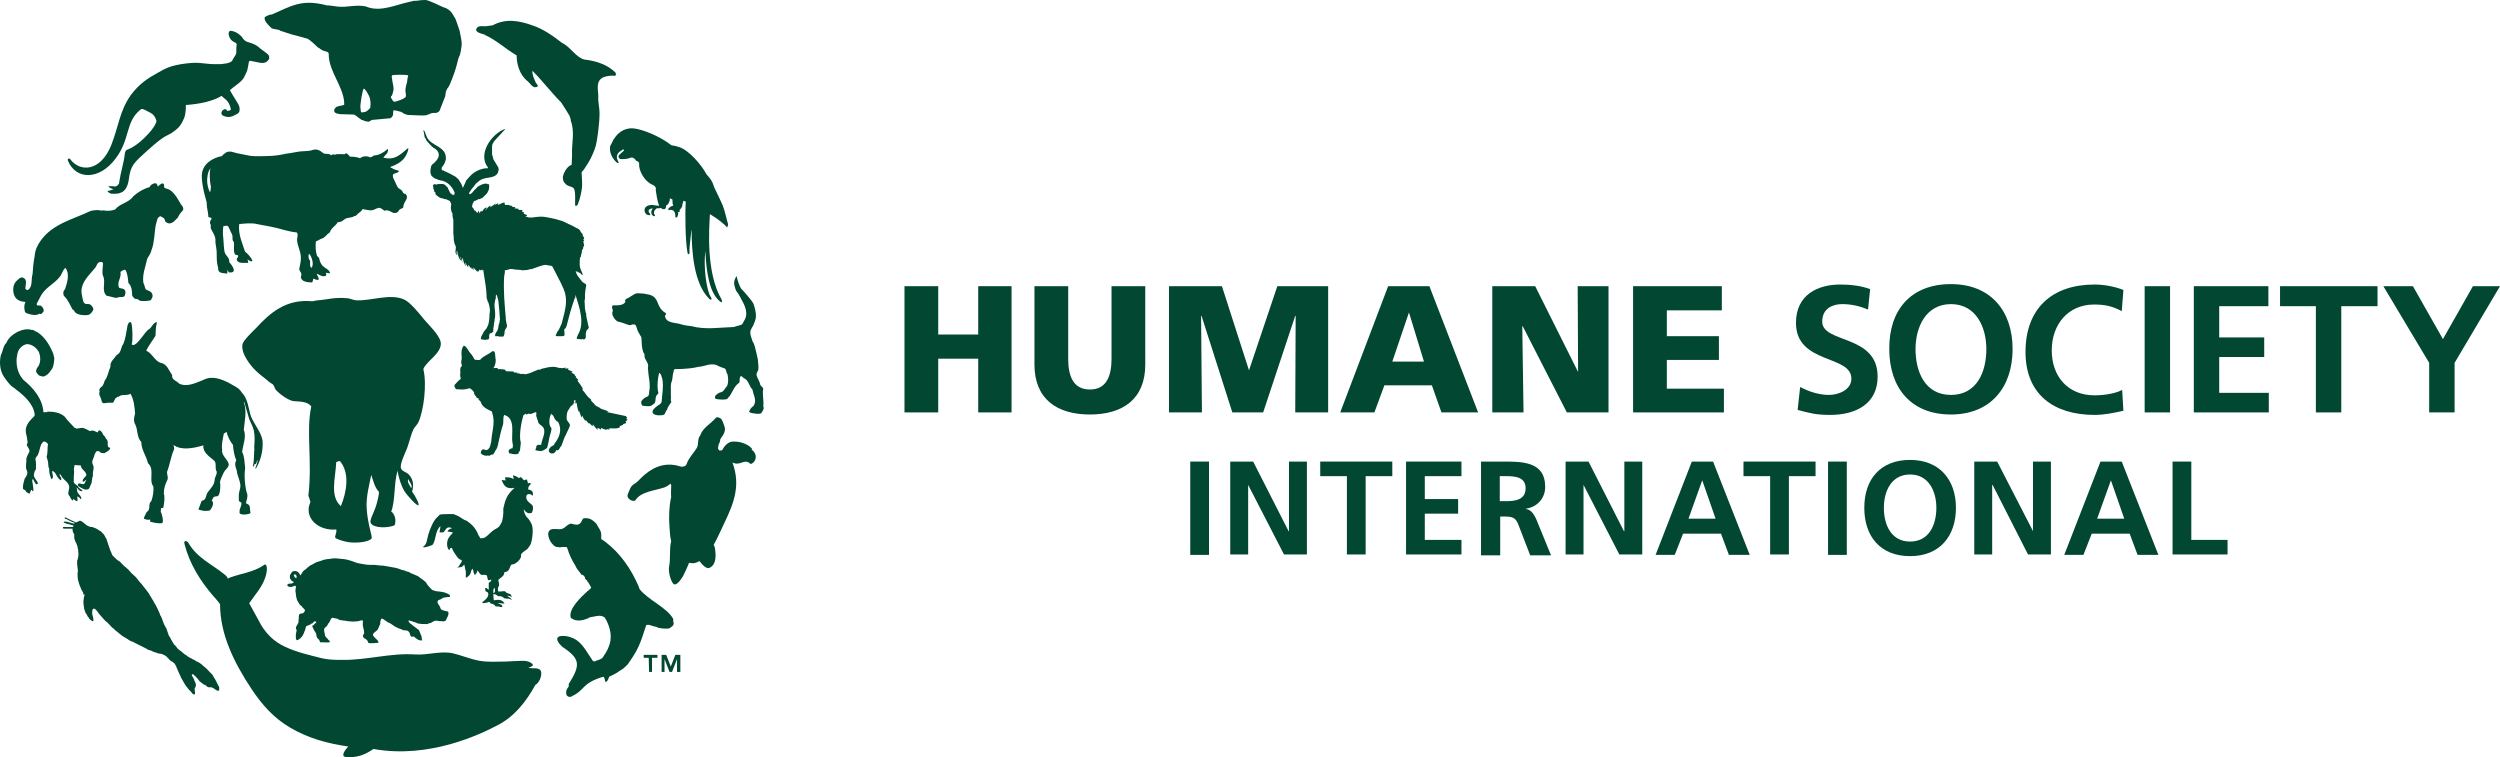 <?xml version="1.0" encoding="UTF-8" standalone="no"?>
<svg
   xmlns:dc="http://purl.org/dc/elements/1.1/"
   xmlns:cc="http://creativecommons.org/ns#"
   xmlns:rdf="http://www.w3.org/1999/02/22-rdf-syntax-ns#"
   xmlns:svg="http://www.w3.org/2000/svg"
   xmlns="http://www.w3.org/2000/svg"
   xmlns:sodipodi="http://sodipodi.sourceforge.net/DTD/sodipodi-0.dtd"
   xmlns:inkscape="http://www.inkscape.org/namespaces/inkscape"
   version="1.1"
   id="layer"
   x="0px"
   y="0px"
   viewBox="0 0 600.119 181.763"
   xml:space="preserve"
   sodipodi:docname="humane-society-internationa_small.svg"
   width="600.119"
   height="181.763"
   inkscape:version="1.0.2-2 (e86c870879, 2021-01-15)"><defs
   id="defs367" /><sodipodi:namedview
   pagecolor="#ffffff"
   bordercolor="#666666"
   borderopacity="1"
   objecttolerance="10"
   gridtolerance="10"
   guidetolerance="10"
   inkscape:pageopacity="0"
   inkscape:pageshadow="2"
   inkscape:window-width="1366"
   inkscape:window-height="705"
   id="namedview365"
   showgrid="false"
   inkscape:zoom="0.82515337"
   inkscape:cx="305.5191"
   inkscape:cy="95.8"
   inkscape:window-x="-8"
   inkscape:window-y="-8"
   inkscape:window-maximized="1"
   inkscape:current-layer="layer" />
<style
   type="text/css"
   id="style264">
	.st0{fill:#024731;}
	.st1{fill-rule:evenodd;clip-rule:evenodd;fill:#024731;}
</style>
<g
   id="g268"
   transform="translate(-20.481,-230.2)">
	<path
   class="st0"
   d="m 109.1,259.4 v 0 h -0.2 c -0.5,0 -1,-0.2 -1.5,-0.4 h -0.1 l -0.1,-0.1 c -0.6,-0.3 -1.3,-1.1 -1.8,-1.2 l -3.4,-0.1 -0.4,-0.1 c 0,0 -0.6,-0.1 -0.7,-0.3 -0.2,-0.1 -0.2,-0.5 -0.2,-0.6 0,-0.1 0.1,-0.3 0.3,-0.5 0.1,-0.2 0.4,-0.3 0.7,-0.4 0.3,-0.1 1.1,-0.2 1.3,-0.3 0.2,-0.1 0.1,-0.3 0.1,-0.3 v -0.4 c -0.3,-3.8 -3.5,-7.2 -3.7,-11.1 v -0.4 c 0,0 0,-0.4 -0.3,-0.5 -0.2,-0.1 -0.8,-0.3 -0.5,-0.2 0.3,0.1 -0.5,-0.1 -0.7,-0.2 -0.2,-0.1 -0.9,-0.6 -0.9,-0.6 0,0 -0.4,-0.2 -0.5,-0.4 -0.2,-0.2 -1.3,-1.2 -1.5,-1.3 -0.1,-0.2 -0.3,-0.2 -0.4,-0.3 -0.1,-0.1 -0.1,-0.1 -0.3,-0.2 -0.2,-0.1 -3.7,-1 -3.7,-1 l -2.8,-0.9 -0.3,-0.2 -1.5,-0.3 -0.3,-0.1 -0.3,-0.3 c 0,0 -1.5,-1.3 -1.4,-2.2 0,-0.4 1.4,-0.8 1.4,-0.8 h 0.2 0.1 c 4.8,-2.1 7.1,-3.7 12.9,-2.3 l 0.3,0.1 h 0.5 l 2.3,0.3 c 2.1,0.2 4.2,-0.5 6.3,-0.1 h 0.2 l 0.2,0.1 c 3.5,1.4 7.1,-0.5 10.6,-1.2 l 0.4,-0.1 0.4,-0.1 h 0.4 c 0,0 1.3,-0.1 1,-0.1 -0.3,0 0.6,-0.1 1.4,-0.1 0.8,0 3.7,1.5 4.2,1.7 0.5,0.2 0.7,0.2 1,0.4 0.3,0.2 0.5,0.3 0.7,0.5 0.3,0.2 0.9,1.2 1.3,1.9 0.3,0.7 0.4,1.1 0.5,1.4 0.1,0.4 0.5,1.2 0.6,1.9 0.1,0.7 0.5,2.1 0.4,3.1 -0.1,1 -0.3,1.9 -0.4,2.2 -0.1,0.3 -0.4,1 -0.4,1 l -0.1,0.4 -0.1,0.4 c -0.4,1.8 -1.1,3.6 -1.8,5.3 l -0.2,0.4 -0.1,0.2 c -0.5,0.6 -0.7,1.1 -0.8,1.9 v 0.2 0.1 c 0,0 -1.3,3.4 -1.4,3.6 -0.1,0.2 -0.5,0.4 -0.7,0.5 -0.2,0 -1.1,0 -1.3,0.1 -0.3,0.1 -1.1,0.5 -1.4,0.5 -0.2,0.1 -4.1,-0.1 -4.1,-0.1 h -0.1 c -0.5,-0.1 -1,-0.3 -1.4,-0.6 l -0.1,-0.1 c 0,0 -1.7,-0.5 -1.9,-0.4 -0.2,0 -0.1,0.9 -0.2,1.2 -0.1,0.3 -0.5,0.7 -0.7,0.7 -0.2,0 -4.4,0.4 -4.4,0.4 m -1.7,-1.9 c 0.3,0 0.8,-0.4 1.1,-0.7 0.3,-0.3 0.3,-0.4 0.3,-0.8 0.1,-0.4 0,-1.7 -0.3,-2.3 -0.3,-0.6 -1,-1.9 -1.3,-1.8 -0.3,0.1 -0.9,4 -0.8,4.5 0.1,0.5 0,1.1 0.3,1.2 m 7.7,-2.6 c 0.3,0.2 2.9,-0.8 2.9,-1.2 0.1,-0.4 -0.1,-1.1 -0.1,-1.6 0,-0.5 0.4,-2 0.4,-1.8 -0.1,0.4 0.1,-0.6 0.1,-0.9 0,-0.4 0.3,-0.6 0.1,-0.8 -0.2,-0.2 -3.6,-0.2 -3.8,0 -0.2,0.3 0,0.7 0,0.7 v 0.2 c 0.1,1 0.6,2.2 0.2,3.2 l -0.2,0.7 c 0,0 -0.3,0.2 -0.3,0.5 0,-0.1 0.4,0.8 0.7,1"
   id="path266" />
</g>
<path
   class="st0"
   d="m 143.019,35 c 0.3,-1.1 0.9,-5.2 0.9,-7.9 0,-1.3 -0.4,-2.6 -0.3,-4 0,-1.5 -0.7,-3.5 1.1,-4.5 0.9,-0.4 2,-0.5 2.9,-0.4 0.4,-0.2 0.2,-0.6 0.1,-0.8 -1.9,-1.9 -4.7,-2.8 -7.4,-3.1 -2.1,-0.5 -3.3,-3 -5.4,-4 -2.2,-1.7 -4.6,-3.4 -7.1,-4.2 -3.3,-1.2 -6.5,-1.7 -9.6,0 -0.5,0 -1.2,0.2 -1.7,0.2 -0.5,0 -0.7,0 -0.7,0 0,0 -0.2,-0.1 -0.4,0 -0.2,0 -0.3,0 -0.5,0.1 -0.2,0 -0.4,0.2 -0.5,0.4 -0.1,0.2 -0.2,0.4 -0.1,0.5 0.1,0.2 0.3,0.4 0.5,0.5 0.1,0 0.5,0.2 0.5,0.2 l 1,0.3 c 0,0 0.1,0.1 0.1,0.1 2.7,1.2 5,3.4 7.6,4.9 0,2.1 0.7,4.5 2.4,6 0.9,0.6 1.4,2.1 2.6,1.5 0.3,-0.4 -0.4,-0.7 -0.5,-1.2 -0.3,-0.7 -0.8,-1.7 -0.7,-2.6 2.4,2.4 4.5,5.2 6.9,7.6 0.7,1.1 1.8,2.8 2,3.2 0.1,0.4 0.3,0.7 0.3,1.2 1,2.6 0.2,5.5 0.3,7.8 0,0 0,1.7 -0.1,2.8 -1.2,0.2 -2.2,2.5 -2.1,3.1 0,0.6 0.2,1.1 0.8,1.6 0.6,0.5 1.3,0.4 1.8,0.9 0.6,0.7 0.2,4.2 0.4,4.2 0.3,0 0.2,0.1 0.5,-0.2 0.1,-0.2 0.8,-1.7 1.1,-4.3 0.1,-0.6 -0.1,-3.1 -0.1,-3.4 0,-0.3 0.1,-0.3 0.3,-0.5 0.2,-0.2 0.5,-0.7 0.7,-1 1,-1.5 1.5,-2.5 2.1,-4.1"
   id="path270" />
<g
   id="g274"
   transform="translate(-20.481,-230.2)">
	<path
   class="st0"
   d="m 22,312.5 c -0.8,0.8 -0.8,2 -1.3,2.9 -0.4,1.6 -0.3,3.7 0.7,5.2 0.4,0.6 1.5,2.2 2.3,2.6 2.1,1.6 4.7,3.6 5.1,6.4 -0.1,0.1 0,0.3 0,0.4 -1.1,1.1 -2.4,2.3 -2.1,4.1 0.2,0.7 0.3,1.4 0.4,2.2 0.1,0.3 -0.4,0.6 -0.1,0.9 0.2,0.5 0.7,0.9 0.5,1.5 -0.3,0.5 -0.4,0.8 -0.7,1.5 0.1,1 -0.3,2.1 0.1,2.9 0.4,0.7 -0.1,1.5 -0.5,2 -0.2,0.8 -0.5,1.6 -0.4,2.4 0,0 -0.1,0 0.2,0.2 0.3,0.2 0.4,0.1 0.5,0.5 l 0.1,0.1 0.2,0.1 c 0.2,0.1 -0.1,0.1 0.6,0.3 0.4,-1.1 0.4,-1.1 0.7,-0.6 0.1,0 0.1,0 0.2,-0.1 0,-0.9 -0.2,-1.7 -0.3,-2.5 l 0.2,-0.4 c 0.1,0.5 0.5,0.9 0.7,1.3 0.2,0.1 0.4,0 0.5,-0.2 -0.2,-0.6 -0.9,-1.2 -1,-1.9 0,-0.2 0.1,-0.4 0.1,-0.6 0.1,-0.3 0.1,-0.5 0.4,-0.8 0,-0.9 0.1,-1.5 -0.1,-2.4 -0.1,-0.5 0.5,-0.8 0.6,-1.2 0.5,-1 0.4,-2.3 1.3,-3.1 0.4,-0.1 0.8,0.2 1.1,0.6 -0.2,1 0,2 -0.3,2.9 -0.1,0.4 0.2,0.6 0.2,1 0.3,0.6 0,1.4 0.4,2 -0.1,0.9 0.2,1.7 0.5,2.5 0.3,0 0.3,-0.3 0.4,-0.5 0,-0.5 -0.2,-0.9 -0.2,-1.4 0.3,-0.1 0.5,0.3 0.7,0.4 0.4,0.7 0.7,1.4 1.4,1.8 0.2,-0.2 0,-0.4 0.1,-0.6 -0.3,-0.2 -0.3,-0.6 -0.5,-0.9 0.2,0 0.5,0.3 0.6,0.6 0.5,0.9 1.8,1.4 1.8,2.6 0,0.6 -0.5,1.5 0,2 l 0.1,0.1 c 0.2,0.5 0.4,0.7 0.6,1 0.1,0.1 0.2,0 0.2,-0.1 0.1,-0.5 0.2,0.1 1,0.3 0.1,-0.1 0.1,-0.3 0.1,-0.4 -0.1,-0.4 -0.1,-0.8 0.1,-0.7 0.2,0.2 0.5,0.3 0.6,0.6 0.1,0 0.2,0 0.2,-0.1 0,-0.9 -1.2,-1.2 -1,-2.2 0,-0.1 -0.2,-0.3 -0.1,-0.5 0.3,0.4 0.7,1 1.3,0.9 l 0.1,-0.1 c -0.3,-0.4 -0.9,-0.5 -1.1,-1.1 -0.4,-0.4 -1.2,-0.6 -1,-1.4 -0.1,-0.9 0.2,-1.8 0,-2.7 l 0.2,-1 c 0.4,0.1 0.9,0.1 1.3,0.1 0.3,0 0.2,0.5 0.4,0.7 0.4,0.6 1.1,0.9 1.1,1.7 -0.3,0.5 -0.9,0.8 -0.9,1.4 0.3,0.4 0.6,-0.3 0.9,-0.3 -0.3,0.4 -0.3,1.2 -1,1 -0.4,-0.1 -0.7,-0.3 -1,0 -0.2,0.5 0.6,0.8 0.8,0.9 0.5,0.3 1,0.6 1.7,0.3 0.4,-0.3 0.4,-0.9 0.7,-1.3 0.2,-0.6 0.1,-1.3 0.4,-1.9 -0.2,-1 0.5,-1.9 -0.1,-2.8 -0.3,-0.9 0.4,-1.5 0.5,-2.4 0.3,-0.2 0.1,-0.6 0.6,-0.7 0.4,-0.1 0.6,0.1 0.9,0.4 0.3,0 0.5,0.1 0.8,0.1 0.5,-0.3 1.2,-0.6 1.4,-1.1 0.1,-0.4 -0.4,-0.2 -0.5,-0.5 v 0 c -0.2,-0.7 0.2,-1.4 -0.5,-1.9 -0.1,-0.4 -0.4,-0.7 -0.7,-1 -0.1,-0.4 -0.4,-0.9 -0.9,-1 -0.3,0 -0.2,0.4 -0.4,0.5 -0.5,-0.2 -1.2,-0.7 -1.8,-0.3 -0.5,-0.3 -1.1,-0.6 -1.7,-0.8 -0.5,0 -1,0.1 -1.6,0.2 0,-0.2 -0.3,-0.1 -0.4,-0.2 -0.8,-0.9 -1.7,-1.7 -2.4,-2.7 -1.1,-1 -2.7,-1.2 -4.1,-1.2 -0.2,0.3 -0.6,0 -0.9,0.2 l -0.1,-0.1 c -0.2,-3.1 -2.4,-5.8 -4.8,-7.7 -1.4,-1.6 -1.8,-3.5 -1.6,-5.5 0.2,-0.2 0,-0.6 0.2,-0.9 0.2,-1.1 1.2,-2 2.2,-2.2 1.2,0 2.3,0.8 2.9,1.9 0.5,1.2 0.5,2.8 -0.4,3.8 -0.2,0.2 -0.1,0.5 -0.3,0.7 0.1,0.5 0.4,0.8 0.7,1.1 0.5,0.2 1.2,0.5 1.7,0 0.7,-0.3 1,-1 1.5,-1.6 0.4,-0.8 0.5,-1.8 0.5,-2.7 -0.1,-0.2 -0.2,-0.5 -0.2,-0.8 -0.8,-2 -2,-4.1 -3.9,-5.3 -0.5,-0.1 -0.8,-0.6 -1.3,-0.5 -1.1,-0.4 -2.5,0 -3.5,0.5 -1.1,0.6 -2.1,1.4 -2.6,2.6"
   id="path272" />
</g>
<path
   class="st0"
   d="m 30.619,78.1 c -0.2,1 -0.6,4.2 -1.3,4.9 -0.3,0.8 -0.4,1.8 -1.3,2.2 -0.6,0.9 -1.7,1.7 -1.5,2.8 -0.5,1.1 -0.6,2.4 -1.4,3.4 -0.1,0.3 -0.2,0.7 -0.3,0.8 -0.1,0.1 0,0.2 -0.1,0.3 -0.4,0.5 -1.1,0.7 -0.8,1.5 -0.3,0.6 0.2,1.4 0.3,1.6 0.2,0.5 0.1,1.1 0.7,1.2 0.6,-0.1 1.5,-0.2 2.1,-0.1 0.5,-0.3 0.4,-1 1,-1.3 0.2,-0.2 0.3,-0.1 0.5,-0.2 0.8,-0.7 2,-0.1 2.8,-0.7 0.8,1.4 1,3.1 1.1,4.8 -0.3,1 -0.4,1.9 0.1,2.7 0.6,1.3 0.3,3 1.4,4.1 0,1.9 1.2,3.3 1.6,5.1 1.7,1.5 0.1,4 1.3,5.6 0.1,1.1 -0.1,2.4 -0.5,3.5 -0.9,0.7 0,2 -1.1,2.6 -0.2,0.5 -0.6,1 -0.7,1.6 0.5,0.2 1,0.4 1.5,0.2 0.1,0.2 -0.1,0.5 0.2,0.6 0.3,0 1.3,0.4 2.6,0.3 0.7,-0.1 -0.1,-2.5 -0.1,-2.5 -0.3,-0.2 0,-0.8 -0.1,-1 0.2,-0.3 0.5,0 0.6,-0.3 0.2,-1.1 0.4,-2.3 0.1,-3.4 0,-1.2 0.4,-2.3 0.9,-3.3 0.2,-0.7 -0.2,-1.2 -0.1,-1.9 0.7,-1.8 0.9,-3.7 1.7,-5.4 0,-0.4 -0.1,-0.7 -0.2,-1 1.9,1.4 4.9,0.8 7.2,0.1 -0.2,1.6 1.3,2.6 2.4,3.5 1,0.7 0.2,1.9 0.8,2.8 0.1,0.8 -0.5,1.3 -0.5,2.1 -0.1,1.1 -0.9,1.9 -1.6,2.8 -0.6,0.7 -0.3,2 -1.5,2.1 -0.3,0.7 -0.5,1.4 -0.8,2.1 0.8,0.3 1.9,0.5 2.8,0.2 0.4,-0.6 0.8,-1.1 0.7,-1.9 0,-0.2 -0.2,-0.3 -0.3,-0.4 0.2,-0.4 0.3,-0.8 0.7,-1 0,0 0.2,0 0.7,-0.1 0.5,-0.1 0.8,-1.9 0.6,-3.4 0,-0.2 0.3,-1.1 0.9,-2.3 0.4,-0.8 1.5,-1.3 1.1,-2.3 -0.5,-1.1 -1.7,-1.9 -1.5,-3.2 -0.2,-1.3 0.2,-2.5 0.4,-3.8 0.2,-0.1 0.4,-0.3 0.7,-0.4 0.2,1.1 0.8,2.2 1.5,3.1 0.1,1.2 0.3,2.6 0.8,3.7 -0.7,1.2 0.2,2 0.2,3.1 0.3,1 0.8,2.3 0.8,3 0,0.7 -0.4,1.5 -0.4,2.3 0.1,0.6 -0.3,1.6 0.6,1.7 0.2,0.8 -0.5,1.5 -0.4,2.2 -0.4,1.2 2.8,0.6 2.6,0.3 -0.2,-0.8 0.1,-1.8 -0.7,-2.1 -0.2,-0.1 -0.3,-0.2 -0.4,-0.2 0.2,-0.8 0.6,-1.8 0.2,-2.6 -0.2,-0.5 -0.5,-2.5 -0.5,-4.1 0,-1.1 0.2,-1.8 0.1,-2.1 -0.1,-0.5 -0.1,-2.5 -0.7,-3.5 0.2,-1.7 1.1,-3.7 0.4,-5.3 0.2,-2.2 0.8,-4.6 0,-6.6 l 0.1,-0.1 c 0.4,1.4 1.1,3.6 1.2,4.1 0.2,0.5 0.9,1.8 1.1,2.7 0.3,1.3 0.2,2.7 0.1,4.1 0,0.4 0.1,0.6 0,0.9 -0.1,1.2 0,2.3 -0.3,3.5 0,0 -0.1,0.2 0.1,0.2 0.1,0 0.2,-0.4 0.3,-0.6 0.6,0.1 0.4,-0.8 0.7,-1 0,0.7 -0.3,1.3 -0.5,1.9 0,0.1 0,0.3 0.1,0.2 1.2,-2 1.8,-4.5 1.6,-6.8 -0.4,-2.1 -2,-3.8 -2.8,-5.8 -0.6,-1.9 -0.7,-4.2 -2.2,-5.7 -0.7,-1.2 -2,-1.6 -3.1,-2.3 -1.8,-0.9 -4,-1.8 -6.1,-0.7 -1.8,0.7 -3.9,1.8 -5.8,0.9 -0.6,-0.7 -1.9,-0.9 -1.7,-2.1 -0.8,-1 -1.2,-2.7 -2.8,-2.9 -1.4,-0.5 -2,-2.3 -3.4,-2.9 0,-0.4 2,-3.2 2.2,-3.6 0.1,-0.9 0,-2 0.3,-2.9 v -0.4 c -0.9,0.2 -1.1,1.2 -1.8,1.7 -1,0.4 -3.1,4.6 -4.2,3.7 0.3,-1.1 0.2,-4.2 -0.1,-5.2 -0.1,-0.1 -0.2,-0.3 -0.4,-0.1 -0.3,-0.1 -0.3,0.4 -0.5,0.7"
   id="path276" />
<path
   class="st1"
   d="m 19.919,142.7 0.1,-0.2 c 0,0 -0.2,-0.6 -0.3,-0.7 -0.1,-0.1 -0.3,-0.4 -0.3,-0.6 -0.3,-0.7 -0.2,-0.3 -0.5,-1.3 -0.3,-0.9 -0.3,-1.5 -0.3,-2.2 0.1,-0.5 0.1,-0.9 0,-1.3 0,-0.4 -0.1,-0.7 -0.1,-1.1 0,-0.1 0,-0.3 0,-0.5 0,-0.1 0,-0.3 0.1,-0.4 0,-0.1 0,-0.3 0.1,-0.4 0,-0.2 0.1,-0.5 0.1,-0.7 0,-0.2 0,-0.4 0,-0.6 -0.1,-0.3 0,-0.6 -0.1,-0.9 -0.1,-0.2 -0.1,-0.3 -0.1,-0.5 0,-0.2 -0.2,-0.5 -0.2,-0.6 0,-0.2 -0.2,-0.3 -0.2,-0.5 -0.1,-0.1 -0.2,-0.3 -0.2,-0.4 -0.1,-0.2 -0.1,-0.4 -0.2,-0.6 0,-0.2 0,-0.3 0,-0.5 0,-0.1 0,-0.3 0,-0.4 0,-0.2 -0.2,-0.2 -0.2,-0.4 -0.1,-0.1 -0.1,-0.3 -0.2,-0.5 0,-0.2 0,-0.3 0,-0.5 -0.2,0 -0.5,0 -0.6,0 -0.2,0 -0.4,0 -0.6,0 -0.2,0 -0.4,0 -0.6,0 -0.2,0 -0.4,0 -0.5,-0.1 -0.1,-0.4 0.2,-0.3 0.5,-0.3 0.5,0 0.8,0 1.2,0 0.1,0 0.3,0 0.5,0 0,0 0.1,0 0.2,0 0,0 0.1,-0.1 0.1,-0.2 0,-0.2 -0.1,-0.2 -0.2,-0.2 -0.1,0 -0.2,-0.1 -0.3,-0.1 -0.2,-0.1 -0.5,-0.1 -0.7,-0.2 -0.3,0 -0.5,-0.1 -0.7,-0.2 -0.3,-0.1 -0.5,-0.1 -0.4,-0.3 0,-0.1 0.1,-0.1 0.3,-0.1 0.4,0 0.7,0.1 1,0.2 0.2,0.1 0.5,0.1 0.7,0.2 0.1,0 0.2,0 0.3,0.1 0.1,0 0.2,0 0.3,-0.1 0,-0.1 -0.2,-0.2 -0.3,-0.2 -0.1,-0.1 -0.2,-0.1 -0.3,-0.1 -0.2,-0.1 -0.4,-0.2 -0.6,-0.3 -0.2,-0.1 -0.4,-0.2 -0.6,-0.3 -0.1,-0.1 -0.2,-0.1 -0.3,-0.1 -0.1,-0.1 -0.3,-0.1 -0.3,-0.2 0,-0.1 0,-0.1 0.1,-0.2 0,0 0.1,0 0.1,0 0.1,0 0,0 0.2,0.1 0.2,0.1 0.4,0.2 0.6,0.3 0.2,0.1 0.4,0.2 0.6,0.3 0.4,0.1 1.1,0.6 1.2,0.5 0.2,-0.1 0.3,-0.2 0.4,-0.2 0.2,0 0.3,-0.2 0.4,-0.2 0,0 0.1,0 0.1,0 0.5,0.1 0.8,0.5 1.1,0.7 0.2,0.1 0.3,0.3 0.5,0.4 0.2,0.1 0.4,0.2 0.6,0.3 0.1,0 0.2,0 0.3,0.1 0,0 0.1,0 0.1,0 0,0 0.1,0 0.2,0 0.2,0 0.4,0.1 0.6,0.2 0.2,0 0.4,0.2 0.5,0.2 0.2,0.1 0.4,0.2 0.5,0.3 0.1,0.1 0.3,0.2 0.5,0.3 0.2,0.1 0.3,0.2 0.4,0.4 0.1,0.1 0.3,0.2 0.4,0.4 0.1,0.1 0.2,0.3 0.3,0.5 0.1,0.2 0.2,0.4 0.3,0.5 0.1,0.2 0.1,0.4 0.2,0.6 0.1,0.4 0.3,0.8 0.4,1.2 0.2,0.6 0.4,1.2 0.7,1.8 0,0.1 0.1,0.2 0.1,0.3 0.1,0.1 0.1,0.2 0.2,0.2 0.1,0.2 0.2,0.3 0.4,0.4 0.3,0.4 0.5,0.5 0.9,0.8 0,0 0.1,0.1 0.1,0.1 0,0 0,0 0.1,0 0.2,0.2 0.4,0.3 0.5,0.5 0.2,0.2 0.3,0.3 0.5,0.5 0.2,0.2 0.4,0.4 0.6,0.5 0.1,0.1 0.1,0.1 0.2,0.2 0.3,0.2 0.5,0.5 0.8,0.8 0.2,0.3 0.5,0.5 0.8,0.8 0.3,0.3 0.6,0.5 0.8,0.8 0.2,0.3 0.5,0.6 0.7,0.9 0.3,0.3 0.5,0.5 0.7,0.8 0.2,0.3 0.5,0.6 0.7,0.9 0.3,0.3 0.4,0.6 0.7,0.9 0.2,0.3 0.4,0.7 0.6,1 0.2,0.3 0.4,0.7 0.6,1 0.2,0.3 0.3,0.7 0.6,1 0.1,0.4 0.4,0.7 0.5,1.1 0.2,0.3 0.3,0.7 0.5,1.1 0,0.2 0.1,0.3 0.2,0.4 0.1,0.2 0.2,0.5 0.3,0.7 0.1,0.2 0.1,0.4 0.2,0.6 0.1,0.2 0.1,0.3 0.2,0.5 0.1,0.2 0.2,0.5 0.3,0.6 0.1,0.2 0.2,0.4 0.3,0.5 0.1,0.2 0.1,0.4 0.2,0.6 0,0.1 0.1,0.2 0.1,0.3 0.1,0.2 0.1,0.4 0.2,0.5 0,0 0,0.1 0,0.1 0,0.1 0.1,0.3 0.2,0.4 0.1,0.1 0.1,0.2 0.2,0.3 0.1,0.2 0.2,0.4 0.3,0.6 0.1,0.2 0.2,0.3 0.3,0.5 0.1,0.1 0.2,0.4 0.3,0.5 0.1,0.2 0.3,0.3 0.4,0.4 0.1,0.1 0.2,0.3 0.3,0.4 0.1,0.2 0.3,0.3 0.3,0.4 0.1,0 0.1,0.1 0.2,0.1 0.1,0 0.1,0.1 0.2,0.2 0.1,0.1 0.1,0.1 0.3,0.2 0.2,0.1 0.4,0.4 0.6,0.5 0.2,0.2 0.5,0.4 0.7,0.5 0.2,0.2 0.4,0.3 0.7,0.5 0.3,0.1 0.5,0.3 0.8,0.4 0,0.1 0.1,0.1 0.2,0.1 0.1,0.1 0.1,0.1 0.2,0.1 0.1,0.1 0.2,0.1 0.3,0.2 0.1,0.1 0.2,0.2 0.4,0.2 0.1,0 0.2,0.2 0.4,0.2 0.2,0.2 0.5,0.3 0.7,0.5 0.1,0.1 0.2,0.2 0.3,0.3 0.1,0.1 0.2,0.2 0.3,0.2 0.1,0.1 0.2,0.2 0.3,0.3 0.4,0.3 0.7,0.7 1,1 0,0 0,0 0,0 0,0 0.1,0.1 0.1,0.1 0.1,0.1 0.2,0.2 0.3,0.3 0.2,0.2 0.4,0.4 0.5,0.7 0.2,0.3 0.3,0.5 0.5,0.8 0.1,0.2 0.2,0.4 0.3,0.6 0.1,0.2 0.2,0.4 0.3,0.6 0,0.1 0,0.1 0.1,0.2 0,0 0.1,0.1 0.1,0.1 0.1,0.2 0.1,0.4 0.1,0.6 0,0.2 0,0.4 -0.1,0.5 -0.3,0.1 -0.5,-0.1 -0.7,-0.2 -0.2,-0.1 -0.4,-0.3 -0.6,-0.4 -0.2,-0.1 -0.3,-0.2 -0.5,-0.2 -0.1,0 -0.3,-0.1 -0.4,0 -0.1,0 -0.3,0 -0.5,-0.1 -0.1,-0.1 -0.3,-0.2 -0.4,-0.4 -0.1,0 -0.2,-0.1 -0.3,-0.1 0,0 -0.1,0 -0.2,-0.1 -0.2,-0.1 -0.3,-0.2 -0.4,-0.3 -0.3,-0.2 -0.6,-0.4 -0.8,-0.7 -0.1,-0.1 -0.2,-0.3 -0.3,-0.4 -0.1,-0.1 -0.1,-0.1 -0.2,-0.2 0,-0.1 -0.1,-0.1 -0.2,-0.2 -0.1,-0.2 -0.2,-0.2 -0.4,-0.4 -0.1,-0.1 -0.1,-0.1 -0.2,-0.2 -0.1,-0.1 -0.2,-0.1 -0.3,0 0,0 0,0.1 -0.1,0.1 0,0.1 0,0.2 0.1,0.3 0.1,0.1 0.1,0.2 0.2,0.3 0.1,0.2 0.2,0.4 0.3,0.6 0,0.2 0.1,0.3 0.2,0.5 0.1,0.2 0.1,0.4 0.2,0.5 0,0.2 0,0.2 0,0.4 -0.1,0.1 0,0.2 -0.1,0.3 -0.1,0.2 -0.2,0.3 -0.2,0.5 0,0 0,0.1 0,0.2 0,0.2 0.1,0.4 0.1,0.6 0,0.3 0,0.5 -0.2,0.5 -0.1,0 -0.2,0 -0.3,-0.1 -0.1,-0.1 -0.2,-0.1 -0.2,-0.2 -0.1,-0.2 -0.3,-0.3 -0.4,-0.5 -0.2,-0.1 -0.2,-0.2 -0.4,-0.4 -0.1,-0.1 -0.3,-0.3 -0.4,-0.5 -0.1,-0.2 -0.3,-0.3 -0.4,-0.5 -0.1,-0.2 -0.2,-0.3 -0.3,-0.5 -0.2,-0.3 -0.7,-1.3 -0.8,-1.4 0,-0.1 -0.1,-0.2 -0.1,-0.3 -0.1,-0.2 -0.2,-0.4 -0.3,-0.6 -0.2,-0.5 -0.4,-0.8 -0.5,-1.2 -0.1,-0.1 -0.1,-0.2 -0.2,-0.4 0,0 0,0 0,-0.1 0,-0.1 -0.1,-0.2 -0.1,-0.2 -0.1,-0.1 -0.2,-0.3 -0.3,-0.5 -0.3,-0.3 -0.6,-0.5 -1,-0.7 -0.1,-0.1 -0.1,-0.1 -0.2,-0.2 0,0 -0.1,0 -0.1,-0.1 0,-0.1 -0.2,-0.2 -0.2,-0.2 0,0 0,-0.1 -0.1,-0.1 0,-0.1 -0.1,-0.1 -0.2,-0.2 -0.2,-0.3 -0.4,-0.4 -0.6,-0.5 -0.4,-0.2 -0.8,-0.4 -1.3,-0.4 -0.5,-0.1 -0.8,-0.3 -1.3,-0.4 -0.4,-0.2 -0.8,-0.4 -1.2,-0.5 -0.3,0 -0.4,-0.2 -0.6,-0.3 -0.2,-0.1 -0.4,-0.2 -0.6,-0.3 -0.2,-0.1 -0.4,-0.2 -0.6,-0.3 -0.2,-0.1 -0.4,-0.2 -0.6,-0.3 -0.2,-0.1 -0.4,-0.2 -0.6,-0.3 -0.2,-0.1 -0.4,-0.2 -0.6,-0.3 -0.1,-0.1 -0.3,-0.2 -0.4,-0.2 0,0 0,0 0,0 0,0 -0.1,0 -0.1,0 -0.2,-0.1 -0.4,-0.2 -0.6,-0.3 -0.5,-0.4 -1.1,-0.7 -1.6,-1 -0.2,-0.1 -0.3,-0.3 -0.5,-0.4 -0.3,-0.3 -0.7,-0.5 -1,-0.8 -0.3,-0.2 -0.6,-0.6 -0.9,-0.8 -0.1,0 -0.2,-0.1 -0.2,-0.2 0,0 -0.1,0 -0.1,-0.1 -0.1,0 -0.1,-0.1 -0.2,-0.2 -0.1,0 -0.1,-0.2 -0.2,-0.2 0,-0.1 -0.2,-0.1 -0.2,-0.2 0,0 -0.1,-0.1 -0.1,-0.1 0,0 -0.1,-0.1 -0.1,-0.1 0,-0.1 -0.1,-0.1 -0.2,-0.2 0,0 0,0 0,0 0,0 0,0 -0.1,-0.1 -0.1,0 -0.2,-0.2 -0.3,-0.2 -0.1,-0.1 -0.2,-0.3 -0.4,-0.4 0,-0.1 -0.2,-0.2 -0.2,-0.3 -0.1,-0.1 -0.1,-0.1 -0.2,-0.2 -0.1,-0.1 -0.1,-0.2 -0.2,-0.2 -0.1,-0.2 -0.3,-0.3 -0.4,-0.5 -0.2,-0.2 -0.3,-0.3 -0.4,-0.5 -0.1,-0.2 -0.2,-0.3 -0.4,-0.5 -0.1,-0.2 -0.3,-0.3 -0.5,-0.4 -0.1,0 -0.2,0 -0.3,0.1 -0.2,0.2 -0.2,0.6 -0.2,1 0,0.4 0.3,1 0.3,1.5 0,0.1 0,0.2 0,0.3 0,0.1 -0.1,0.1 -0.1,0.1 -0.3,0 -0.4,-0.2 -0.6,-0.3 -0.1,-0.1 -0.2,-0.2 -0.3,-0.3 0,0 -0.1,-0.1 -0.1,-0.1 0,0 0,-0.1 0,-0.1 0,-0.1 -0.2,-0.2 -0.2,-0.2 0,0 -0.1,-0.1 -0.1,-0.2 0,0 -0.1,-0.1 -0.1,-0.2 -0.1,-0.2 -0.1,-0.2 -0.2,-0.3 -0.1,-0.1 -0.1,-0.2 -0.2,-0.3 -0.1,-0.3 -0.2,-0.6 -0.3,-0.9 0,-0.2 -0.1,-0.4 -0.1,-0.6 0,-0.4 -0.1,-0.5 -0.1,-0.9 0,0.1 0,-0.7 0.1,-1.2 0,-0.2 0.2,-0.6 0.2,-0.8"
   id="path278" />
<path
   class="st0"
   d="m 28.819,46.3 c -0.4,0.3 -2,0.2 -2.1,0.2 -0.1,0 -0.1,-0.1 -0.3,-0.1 0,0 -0.4,-0.2 -0.5,-0.4 -0.2,-0.1 -0.2,-0.2 0,-0.2 0.2,0 0.4,0 0.6,-0.1 0.2,-0.1 0.7,-0.3 0.8,-0.3 -0.4,0 -1.1,-0.4 -1.2,-0.5 -0.1,-0.1 -0.1,-0.2 0.1,-0.2 0.2,0 0.4,0 0.7,0 0.1,0 0.1,0 0.2,0 0.5,0.2 0.9,0 1.2,-0.3 0.2,-0.3 0.3,-0.3 0.3,-0.7 0.3,-2.1 1.2,-5.1 1.3,-6.5 0.1,-0.9 0.3,-1.2 0.7,-1.3 2,-0.7 4.1,-2.8 5.1,-3.9 0.9,-1 1.5,-1.9 1.8,-2.7 0.2,-0.4 -0.5,-1.6 -0.9,-1.9 -0.7,-0.5 -1.3,-0.7 -1.8,-1 -0.5,-0.2 -0.8,-0.4 -1.2,0 -3.6,3 -2.3,7 -5.9,11.7 -3.9,5.2 -9.5,5.1 -11.4,0.5 -0.2,-0.5 0.3,-0.8 0.6,-0.3 2.3,3 7.2,3 9.8,-3.5 1.8,-4.6 2,-8.2 4.7,-12 2,-2.7 4.2,-4.1 6.4,-5.3 1.8,-1 2.9,-1.8 7.1,-2.3 3.7,-0.4 3.6,0.3 8.1,0.2 0.3,0 1.2,-0.2 1.4,-0.2 0.7,-0.2 0.5,-0.1 0.9,-0.3 0.2,-0.1 0.4,-0.2 0.5,-0.5 0.4,-0.8 0.7,-1 0.9,-1.6 0,-0.2 0,-1.9 0.1,-2.1 0,-0.1 -0.1,-0.4 -0.4,-0.5 -0.6,-0.3 -0.8,-0.4 -1.2,-1 -0.5,-0.9 -0.4,-1.8 0.1,-1.8 0.5,0 1.4,0.2 2.5,1.2 0.4,0.3 0.6,1.2 1.7,1.5 1.4,0.4 2.2,0.8 2.9,1.5 0.5,0.4 1.2,0.9 1.6,1.2 0.6,0.4 0.6,0.7 0.6,1.2 0,0.2 -0.1,0.3 -0.3,0.5 -0.4,0.7 -1.6,0.7 -2.2,0.5 -0.9,-0.2 -1.2,-0.2 -2,-0.4 -0.5,-0.1 -0.4,0.8 -0.6,1.5 -0.3,1.1 0.2,0.1 -0.9,2.4 -0.6,1.2 -2.4,2.2 -3.4,3.1 -0.1,0.1 1.4,2.4 1.8,3.1 0.5,0.8 0.5,1.2 0.5,1.5 0,0.6 -0.1,0.9 -0.7,1.2 -0.4,0.2 -0.6,0.3 -1,0.5 -1.4,0.5 -2.3,-0.2 -2.4,-0.2 -0.5,-0.5 -0.2,-0.9 0,-1.2 0,0 0.4,-0.3 0.6,-0.3 0,0 0.3,0 0.3,0.1 0,-0.1 0.1,0.4 0.4,0.3 0.9,-0.1 0.7,-0.5 0.7,-0.4 -0.5,-2.4 -1.9,-2.6 -2.2,-3.2 -2.1,1.3 -5.4,2 -8.6,2.2 0,1.3 -0.1,2.3 -0.4,3.1 -0.6,1.5 -1.3,2.4 -2.3,3.1 -2,1.6 -1.5,0.2 -6.5,4.7 -3.3,3 -4.1,3.6 -4.5,7 -0.3,2.1 -1.2,3 -2.1,3.2"
   id="path280" />
<path
   class="st0"
   d="m 176.319,68.6 c 0.1,0.4 0.3,1.2 0.6,1.5 0.3,0.3 1.1,1.8 1.6,2.8 0.6,1.3 1,2.8 0.1,4.1 -0.3,0.4 -0.2,0.8 -0.8,1 -0.6,0.2 -1.1,0.3 -1.7,0.5 -3.4,0.1 -6.8,0.7 -10.1,-0.2 -0.9,-0.1 -1.8,-0.2 -2.7,-0.5 -1.3,-0.4 -3.5,-0.2 -3.7,-2 0.1,-0.2 0.5,-0.5 0.1,-0.7 -1.3,-0.7 -1.8,-2.3 -1.9,-2.6 -0.1,-0.2 -0.5,-1.1 -1.1,-1.4 -0.6,-0.4 -1.2,-0.4 -1.6,-0.5 -0.3,-0.1 -1.2,-0.2 -2,-0.2 -0.6,0 -0.8,0.2 -1.3,0.5 -0.2,0.1 -0.3,0.2 -0.5,0.3 -0.1,0.1 -0.2,0.1 -0.3,0.2 -0.4,0.3 -1.2,0.3 -0.9,1.1 -0.5,0.7 -1.4,0.8 -2.2,0.8 -0.3,0 -0.5,0 -0.8,0 -0.4,0.3 -0.1,0.8 0,1.3 -0.1,0.3 -0.2,0.3 -0.1,1 0.3,0.8 0.9,1.6 1.7,1.7 1.1,0.2 2.4,1 2.8,0.7 0.3,-0.2 0.5,-0.1 0.8,-0.1 0.4,0 0.5,0.9 0.8,1.6 0.3,0.6 0.7,1.2 0.8,1.4 0.2,0.4 -0.1,2.9 0.8,4.2 -0.2,1.3 1.2,1.9 0.8,3.2 0.1,1.1 0.2,2.2 0.4,3.4 0,0.5 0.1,1.2 0,1.8 -0.2,0.6 0.1,1.7 -0.8,1.8 -0.5,0.2 -1.2,0.9 -1.2,1.2 0,0.2 0,0.8 0.4,0.9 0.8,0.1 1.9,0.3 2.4,-0.3 1.1,-0.5 0.2,-1.8 1.2,-2.5 0.2,-0.2 0.1,-0.6 0,-0.8 -0.2,-1.5 0,-3 0.3,-4.3 0.6,0.3 0.6,1.1 0.8,1.6 0.3,2 -0.1,3.5 -0.2,5.4 -0.1,0.2 -0.3,0.5 -0.5,0.6 -0.2,0.1 -0.5,0.3 -0.6,0.4 -0.2,0.2 -1.4,0.9 -1,1.7 0.5,0.7 2.4,0.5 2.5,0.4 0.1,0 0.2,-0.1 0.2,-0.1 0.4,-0.3 0.3,-0.9 0.7,-1.1 0.1,-0.6 0.5,-1.1 0.9,-1.7 0.2,-0.1 0.1,-0.5 0,-0.6 0,-0.1 0.1,-0.9 0,-1.4 0.1,-0.9 -0.1,-1.9 0.1,-2.8 0.3,-0.6 0.3,-1.3 0.4,-2 0,-0.2 0.2,-0.6 0.2,-0.9 0,-0.3 0.2,-0.4 0.5,-0.4 0.3,0 2.8,0 4.8,-0.4 0.4,-0.1 0.8,-0.2 1.2,-0.2 1.2,-0.2 2.3,-0.8 3.7,-0.4 0.3,0.1 0.5,0.3 0.8,0.4 0.6,0.2 0.7,0.3 1.1,0.4 0.6,0.1 0.4,1 0.8,1.4 0.2,0.9 0.3,1.9 -0.1,2.9 -0.5,0.4 -0.8,1.5 -1.7,1.5 -0.6,0.3 -1.5,0.8 -1.1,1.5 0.9,0.3 2.7,0.3 2.9,0 0.2,-0.3 0.4,-0.5 0.6,-0.7 0.7,-1.1 1.1,-2.4 2.2,-3.1 0.3,-0.4 -0.1,-1.1 0.4,-1.6 0.5,0 0.5,0.5 1,0.6 1,0.7 1,1.8 1.8,2.6 0.2,1.3 1.2,2.7 0.2,4 -0.5,0.3 -0.8,0.8 -1,1.3 0.3,0.5 1.4,0.4 1.6,0.5 0.2,0.1 1.3,0 1.3,-0.1 0,-0.1 0.9,-1 0.5,-1.7 0.2,-1.3 -0.3,-2.8 0,-4.2 -0.1,-0.4 -0.5,-0.5 -0.7,-0.9 -0.1,-0.7 -0.7,-1.6 -0.9,-2.3 -0.1,-0.5 0.3,-1 0.4,-1.3 0.1,-0.7 0,-1.6 -0.1,-2.5 0,0 -0.7,-3.3 -0.9,-3.6 -0.1,-0.4 -0.3,-0.6 -0.4,-0.8 0,-0.3 -0.6,-1.4 -0.5,-2.3 0,-0.4 0.4,-0.9 0.7,-1.5 0.3,-0.7 0.5,-1.2 0.6,-1.7 0.2,-1.3 -0.4,-3.1 -0.6,-3.6 -0.2,-0.4 -1.6,-2.1 -1.8,-2.3 -0.2,-0.2 -0.5,-0.6 -1,-1.1 -0.5,-0.5 -0.9,-2 -1,-2.3 -0.1,-0.4 -0.2,-0.6 -0.1,-0.9 -0.4,0.4 -0.9,1.4 -0.6,2.4"
   id="path282" />
<g
   id="g286"
   transform="translate(-20.481,-230.2)">
	<path
   class="st0"
   d="m 150.4,391.6 c -0.2,-1.4 -2,-0.8 -3.1,-1.1 0.6,-0.2 1.5,-0.5 0.9,-1 -1.2,-1 -2.8,-0.6 -4.3,-0.6 -0.7,0 -1.4,0.1 -2,0.1 -2.2,0 -4.2,0.2 -6.4,-0.2 -2.2,-0.4 -4.2,-1.3 -6.4,-1.8 -3,-0.6 -5.9,0.5 -9,0.3 -5.9,-0.4 -11.6,1.4 -17.5,1.3 -1.6,0 -3.2,0 -4.9,-0.4 -3.1,-0.8 -5.9,-1.4 -8.7,-2.7 -2.9,-1.3 -5,-3.5 -6.4,-6.3 -0.8,-1.4 -1.5,-2.8 -2.3,-4.2 1.5,-2.2 3.4,-4.1 4.1,-7 0.2,-0.8 0.3,-2.7 -0.5,-2.2 -2.6,1.8 -5.4,2 -8.1,3 -0.2,0.1 -0.4,0.1 -0.6,0.3 -0.2,-0.4 -0.4,-0.7 -0.7,-0.9 -3,-2.5 -6.7,-4 -8.8,-7.7 -0.2,-0.3 -0.6,-0.6 -0.9,-0.3 -0.2,0.1 0,0.6 0,0.7 1.2,4.7 3.8,8.8 6.9,12.4 0.6,0.6 1.1,1.3 1.6,1.9 0,7.3 3.4,14.1 7.5,20.3 2.5,3.8 5.4,7.1 9.4,9.4 4.4,2.6 9.1,3.8 13.9,4.5 0,0 -0.1,0.1 -0.1,0.1 -0.6,0.6 -1.8,2.2 -0.6,2.4 2.6,0.3 4.7,-0.5 6.7,-1.9 h 0.1 c 13.4,2.4 25.7,-3.6 29.7,-5.7 4.1,-2.1 6.9,-5.7 9.1,-9.7 0.9,-0.5 1.5,-1.9 1.4,-3"
   id="path284" />
</g>
<path
   class="st0"
   d="m 69.919,140.1 c 0.2,-0.1 0.5,-0.1 0.6,-0.4 0,-0.1 -0.1,0 -0.2,-0.1 -0.1,-0.1 -0.1,-0.1 -0.2,-0.1 -0.1,-0.1 -0.1,-0.1 -0.2,-0.2 -0.1,-0.2 -0.2,-0.2 -0.3,-0.5 -0.1,-0.3 0,-0.4 0,-0.7 0.1,-0.3 0.3,-0.6 0.5,-0.8 0.1,-0.1 0.2,-0.2 0.4,-0.2 0.6,-0.1 0.9,0.1 1.2,0.4 0.1,0.1 0.1,0.2 0.2,0.3 0.1,0.1 0.1,0.3 0.2,0.3 0.1,0 0.1,-0.2 0.2,-0.3 0.1,-0.1 0.1,-0.2 0.2,-0.3 0.1,-0.1 0.1,-0.1 0.1,-0.2 0,0 0.3,-0.4 0.7,-0.6 0.4,-0.4 0.8,-0.7 1.2,-1 0.3,-0.1 0.5,-0.2 0.8,-0.4 0.3,-0.2 0.4,-0.2 0.8,-0.4 0.3,-0.1 0.6,-0.2 1,-0.3 0.1,0 0.2,-0.1 0.5,-0.2 0.3,-0.1 0.6,-0.1 1,-0.2 0.3,0 0.4,0 0.9,-0.1 0.6,-0.1 1.2,-0.1 1.8,0 0.9,0.1 1.5,0.1 2.2,0.3 0.4,0.1 0.6,0.2 1,0.3 0.6,0.2 1.2,0.5 2,0.6 0.7,0.1 1.5,0.3 2.3,0.3 0.4,0 0.7,0 1.1,0 0.6,0.1 2,0.2 2.2,0.2 0.9,0.2 1.9,0.3 2.8,0.5 0.5,0.1 1.1,0.3 1.5,0.5 0.4,0.1 0.7,0.1 1,0.3 0.2,0.1 0.4,0.1 0.7,0.2 0.1,0 0.3,0.1 0.3,0.2 0.4,0.2 1.3,0.5 1.9,0.8 0.3,0.2 0.5,0.4 0.8,0.6 0.3,0.2 0.6,0.4 0.8,0.6 0.4,0.3 0.5,0.6 0.7,0.9 0.3,0.3 0.5,0.6 0.8,0.9 0.1,0.1 0.3,0.3 0.5,0.4 0.1,0 0.2,0 0.3,0.1 0.4,0.1 0.8,0.2 1.3,0.2 0.5,0.1 0.9,0.1 1.4,0.3 0.3,0.1 0.5,0.2 0.7,0.3 0.1,0.1 0.2,0.1 0.3,0.2 0,0 0,0 0,0 0.1,0.1 0.1,0.2 0.1,0.4 -0.1,0.2 -0.2,0.1 -0.4,0.1 -0.5,0.1 -1,0.1 -1.3,0.2 -0.1,0.1 -0.3,0.2 -0.4,0.3 -0.2,0.1 -0.3,0.1 -0.5,0.2 -0.3,0.1 -0.3,0.2 -0.4,0.4 0,0.4 0.2,0.7 0.4,0.9 0.1,0.2 0.1,0.2 0.2,0.4 0.1,0.1 0.1,0.3 0.2,0.5 0.1,0.1 0.2,0.2 0.3,0.2 0.4,0.2 0.9,0.3 1.4,0.4 0.1,0 0.1,0.1 0.1,0.2 0.1,0.3 0,0.6 -0.1,0.9 -0.1,0.2 -0.2,0.3 -0.2,0.4 -0.1,0.2 -0.2,0.4 -0.3,0.6 -0.1,0.1 -0.1,0.2 -0.3,0.2 -0.3,0.1 -0.5,0.1 -0.8,0 -0.2,0 -0.3,0 -0.5,0 -0.2,0 -0.3,-0.1 -0.5,-0.1 -0.2,0 -0.3,0 -0.5,0 -0.3,0.1 -0.6,0.3 -0.8,0.4 -0.2,0.2 -0.3,0.1 -0.5,0.2 -0.2,0 -0.3,0.1 -0.5,0.2 -0.2,0 -0.3,0 -0.5,0 -0.6,0 -1.1,0 -1.6,-0.1 -0.2,0 -0.4,-0.1 -0.6,-0.2 -0.2,-0.1 -0.4,-0.2 -0.6,-0.2 -0.2,-0.1 -0.4,-0.2 -0.6,-0.2 -0.3,-0.1 -0.4,-0.2 -0.7,-0.1 0.1,0.3 0.3,0.5 0.5,0.7 0.1,0.1 0.2,0.1 0.3,0.2 0.1,0.1 0.2,0.2 0.3,0.3 0.2,0.1 0.5,0.3 0.7,0.5 0.2,0.2 0.5,0.3 0.7,0.5 0,0 0.1,0.2 0.1,0.2 0.1,0.2 0.2,0.4 0.3,0.7 0,0.1 0,0.2 0.1,0.2 0.1,0.3 0.2,0.5 0.2,0.7 0,0.2 0.1,0.5 0.1,0.7 -0.3,0.1 -0.6,0 -0.9,-0.1 -0.2,-0.1 -0.4,-0.3 -0.6,-0.4 -0.2,-0.1 -0.3,-0.4 -0.6,-0.4 -0.2,0 -0.3,0.1 -0.5,0 0,0 0,0 -0.1,-0.1 -0.2,-0.2 -0.2,-0.5 -0.3,-0.8 -0.1,-0.2 -0.3,-0.4 -0.5,-0.5 -0.3,-0.1 -0.6,-0.1 -0.9,-0.1 -0.1,0 -0.2,-0.1 -0.3,-0.1 -0.2,-0.1 -0.4,-0.2 -0.7,-0.3 -0.3,-0.1 -0.4,-0.1 -0.7,-0.3 -0.2,-0.1 -0.5,-0.2 -0.7,-0.4 -0.3,-0.2 -0.6,-0.4 -0.9,-0.6 -0.1,-0.1 -0.3,-0.1 -0.5,-0.2 -0.2,-0.2 -0.5,-0.3 -0.7,-0.5 -0.2,-0.1 -0.5,-0.4 -0.8,-0.4 -0.1,0 -0.1,0.1 -0.1,0.1 0,0.1 -0.1,0.1 -0.1,0.2 -0.1,0.3 -0.2,0.5 -0.1,0.8 -0.2,0.5 -0.4,1.1 -0.7,1.6 -0.2,0.2 -0.4,0.4 -0.6,0.5 0,0.1 -0.2,0.1 -0.3,0.3 -0.1,0.1 -0.2,0.2 -0.2,0.3 0,0.3 0.2,0.4 0.3,0.6 0.1,0.1 0.2,0.2 0.3,0.3 0.1,0.1 0.2,0.2 0.3,0.3 0.2,0.2 0.5,0.4 0.4,0.8 -0.5,0 -0.8,0.1 -1.3,0.1 0,0 0,0 -0.1,0 -0.2,0 -0.5,0 -0.7,0 0,0 0,0 0,0 -0.1,0 -0.2,-0.1 -0.3,-0.1 -0.1,-0.1 -0.1,-0.3 -0.2,-0.5 -0.1,-0.1 -0.2,-0.2 -0.3,-0.3 -0.1,-0.1 -0.2,-0.1 -0.3,-0.2 -0.3,-0.1 -0.4,-0.3 -0.5,-0.6 0,-0.3 0.2,-0.4 0.3,-0.7 0,-0.7 -0.2,-1.1 -0.3,-1.7 0,-0.3 -0.1,-0.5 0,-0.8 0,-0.3 0,-0.5 -0.1,-0.6 -0.4,0 -0.7,0.1 -0.9,0.2 -0.5,0.1 -1.1,0.1 -1.5,0.1 0,0 -0.1,0 -0.1,0 -0.5,0 -0.8,-0.1 -1.2,-0.1 -0.2,-0.1 -0.4,-0.1 -0.6,-0.1 -0.2,0 -0.5,-0.1 -0.7,-0.1 -0.4,0 -0.8,-0.2 -1.1,-0.4 -0.4,0 -0.7,-0.2 -1.2,-0.2 -0.1,0.1 -0.2,0.2 -0.3,0.3 -0.1,0.2 -0.1,0.3 -0.2,0.5 -0.1,0.2 -0.3,0.5 -0.5,0.7 0,0.1 0,0.1 -0.1,0.2 0,0.1 0,0.1 -0.1,0.2 0,0.1 -0.1,0.1 -0.2,0.2 -0.1,0.1 -0.2,0.2 -0.3,0.3 0,0 0,0 0,0 -0.1,0.1 -0.2,0.2 -0.2,0.3 -0.1,0.7 0.2,1 0.2,1.6 0.2,0.3 0.3,0.5 0.6,0.7 0.1,0.3 0.5,0.4 0.6,0.8 -0.3,0.2 -0.9,0.1 -1.3,0.1 -0.2,0 -0.3,0 -0.5,0 -0.2,0 -0.4,0 -0.5,0 -0.2,-0.2 -0.2,-0.4 -0.3,-0.6 -0.2,-0.2 -0.3,-0.3 -0.5,-0.5 -0.1,-0.3 -0.2,-0.5 -0.2,-0.9 -0.1,-0.1 -0.1,-0.3 -0.2,-0.4 -0.3,-0.4 -0.5,-0.9 -0.7,-1.3 0,-0.1 -0.1,-0.3 0,-0.3 0,0 0.1,-0.1 0.1,-0.1 0,0 0.1,0 0.2,-0.1 l 0.1,-0.1 c 0.1,-0.1 0,0 0.1,-0.1 l 0.1,-0.1 0.1,-0.1 0.1,-0.1 0.1,-0.1 c 0,0 0,0 0,-0.1 0,-0.1 -0.4,-0.2 -0.5,-0.1 -0.1,0.1 -0.1,0.1 -0.1,0.1 l -0.1,0.1 -0.1,0.1 -0.1,0.1 -0.1,0.1 h -0.1 c -0.1,0 -0.1,0 -0.2,0.1 l -0.1,0.1 c 0,0 -0.1,0.1 -0.2,0.1 -0.1,0 -0.2,0 -0.2,0.1 -0.2,0.1 -0.4,0.1 -0.6,0.2 -0.1,0.2 -0.1,0.4 -0.2,0.6 0,0.2 -0.1,0.4 -0.2,0.6 -0.1,0.2 -0.1,0.4 -0.2,0.5 0,0.2 -0.2,0.3 -0.2,0.5 -0.1,0.1 -0.2,0.2 -0.3,0.4 -0.1,0.1 -0.2,0.2 -0.3,0.3 -0.1,0.1 -0.3,0.2 -0.4,0.3 -0.2,0.1 -0.3,0.2 -0.4,0.2 -0.2,-0.1 -0.3,-0.3 -0.3,-0.6 0,-0.3 0,-0.4 0,-0.8 0,-0.2 0.1,-0.3 0.1,-0.5 0,-0.2 0.1,-0.3 0.1,-0.5 -0.1,-0.2 -0.2,-0.4 -0.2,-0.7 0.2,-0.4 0.4,-0.7 0.6,-1.1 0.1,-0.3 0,-0.7 0.1,-1 0,-0.4 0,-0.7 0.1,-1 0.1,-0.1 0.2,-0.2 0.4,-0.2 0.2,0 0.3,-0.1 0.5,-0.1 0.3,-0.2 0.6,-0.5 0.4,-0.9 -0.1,-0.1 -0.2,-0.2 -0.3,-0.3 -0.1,-0.1 -0.2,-0.2 -0.3,-0.3 0,-0.1 -0.1,-0.1 -0.1,-0.2 -0.1,0 -0.1,-0.1 -0.2,-0.1 -0.1,-0.1 -0.2,-0.2 -0.3,-0.3 -0.1,-0.2 -0.2,-0.4 -0.3,-0.5 -0.1,-0.2 -0.2,-0.4 -0.3,-0.5 -0.1,-0.5 -0.3,-0.9 -0.3,-1.6 0,-0.2 -0.1,-0.3 -0.1,-0.5 0,-0.3 0,-0.6 0.1,-0.8 0,-0.3 0.1,-0.5 -0.2,-0.6 -0.2,0 -0.1,0.1 -0.3,0.1 -0.1,0 -0.2,0.1 -0.3,0.1 -0.1,0 -0.1,0.1 -0.2,0.1 -0.3,0 -0.5,0 -0.8,-0.1 -0.1,-0.1 -0.4,-0.3 -0.2,-0.5 0.4,-0.3 0.6,-0.2 0.9,-0.2 m 0.8,-1.6 c 0,0 0.1,0.2 0.2,0.2 0.1,0 0.2,0.1 0.2,0.1 l 0.1,-0.4 -0.1,-0.3 c 0,0 -0.1,-0.1 -0.2,-0.2 -0.1,0 -0.2,0 -0.2,0 h -0.1 l -0.1,0.2 z"
   id="path288" />
<path
   class="st0"
   d="m 108.219,41.8 -0.8,-0.4 -0.2,-0.1 -0.5,-0.2 -0.3,-0.2 h -0.2 l -0.2,-0.2 v -0.4 l 0.1,-0.2 0.3,-0.4 0.3,-0.5 0.3,-0.9 c 0.3,-3.3 -3.6,-3.1 -4.6,-5.5 l -0.5,-1.3 -0.2,-0.2 h -0.1 v 0.1 0.1 l 0.1,0.1 0.2,1.3 0.2,0.3 0.3,0.6 0.9,1 0.4,0.4 0.5,0.4 h 0.1 c 1.5,1 1.2,2.3 0,3.4 l -0.3,0.3 h -0.1 l -0.4,0.5 -0.1,0.5 -0.1,0.6 v 0.5 l 0.1,0.4 0.1,0.3 0.4,0.4 0.4,0.3 0.8,0.3 0.1,0.1 h 0.2 l 0.3,0.1 c 1.6,0.2 2.8,1.4 3.4,2.9 v 0.4 l -0.1,0.1 h -0.1 l -0.1,0.2 -0.1,-0.1 -0.3,-0.2 v 0 l -0.1,-0.1 -0.2,-0.1 -0.1,-0.2 -0.5,-1 -0.1,-0.3 -0.2,-0.1 c -0.6,-0.9 -1.3,-0.6 -2.2,-0.6 l -0.2,0.1 -0.6,-0.1 -0.3,0.3 v 0.2 l 0.1,0.1 v 0.1 0.1 0.3 l 0.2,0.3 v 0.3 l 0.1,0.2 0.3,0.2 v 0 l -0.1,0.1 v 0.2 l 0.3,0.3 0.5,0.4 v 0 l 0.4,0.2 0.3,0.1 h 0.3 l 0.1,0.1 0.9,0.2 0.1,0.1 0.3,0.1 0.3,0.2 0.2,0.4 0.1,0.4 -0.1,0.8 0.1,0.7 0.1,0.2 V 51 l 0.2,0.2 v 0.5 l 0.1,0.7 0.1,0.3 v 2.2 1.1 l 0.1,1 v 0.6 l 0.2,0.9 0.3,0.7 v 0.3 l -0.1,1 0.2,0.7 h 0.1 v -0.9 l 0.1,-0.1 v 0 l 0.2,1 0.4,1 0.2,0.3 0.1,-0.1 v -0.1 0 l -0.1,-0.5 0.1,-0.2 v 0 0.2 l 0.1,0.5 0.3,0.8 v 0 0 -0.2 l -0.1,-0.3 0.1,-0.7 0.1,0.1 0.1,0.6 0.2,0.6 0.3,0.6 h 0.1 v -0.1 l -0.1,-0.1 v -0.4 l 0.1,-0.1 v 0 l 0.1,0.4 0.4,0.6 h 0.1 v -0.2 l -0.1,-0.2 0.1,-0.1 0.1,0.1 v 0 l 0.6,0.8 h 0.1 v -0.1 -0.1 l -0.1,-0.1 v -0.1 0 l 0.5,0.7 0.1,-0.1 v -0.1 l -0.1,-0.2 v -0.2 l 0.9,1 v 0.1 h 0.1 v 0 0 -0.4 0 0 l 0.2,0.3 0.1,-0.1 v 0 l 0.2,-0.4 0.2,0.2 h 0.1 l 0.2,-0.2 v 0.1 h 0.1 l 0.2,0.2 v 0 -0.2 0 c 0,-0.1 0,-0.1 0,-0.2 l 0.1,0.3 0.1,0.7 c 0.3,2 0.7,4 0.7,6 l 0.2,0.5 v 0.2 l 0.2,0.3 0.2,0.7 0.1,0.5 0.1,0.6 -0.1,0.9 -0.1,1.6 -0.2,1 -0.4,0.9 -0.6,0.7 -0.7,1.3 -0.1,0.6 0.3,0.1 0.9,0.1 0.2,-0.1 h 0.3 l 0.2,-0.1 v -0.1 l 0.1,-0.1 v -0.7 l 0.1,-0.3 0.1,-0.2 h 0.1 0.2 l 0.4,-0.3 0.1,-0.2 v -0.4 -0.3 l 0.1,-0.5 0.1,-0.9 0.1,-0.4 v -0.4 l 0.1,-0.3 c 0.2,-2.3 -0.5,-2.6 0.2,-4.8 V 71 l 0.1,-0.3 0.2,0.3 0.3,1.1 c 0.2,1.6 0.3,3.1 0.4,4.7 l -0.1,0.2 v 0.4 c -0.5,1 0,1.4 -0.9,2.5 l -0.2,0.6 0.1,0.2 h 0.1 0.3 0.3 l 0.2,0.1 h 0.9 l 0.2,-0.1 0.2,-0.7 v -0.4 l 0.1,-0.4 0.4,-0.6 0.1,-0.4 -0.1,-0.4 -0.2,-1.1 v -0.3 c -0.3,-3.4 -0.6,-6.6 -0.4,-10 l 0.2,-1.2 -0.1,-0.2 0.1,-0.1 0.9,-0.2 0.2,-0.1 h 0.8 l 0.4,0.1 1.5,0.1 0.3,0.1 1.3,-0.1 0.7,-0.2 v 0 h 0.1 0.2 c 1,-0.3 2.6,-1.1 3.6,-1 l 0.3,0.1 0.8,0.1 0.3,0.2 c 3.3,6.6 4.2,6.6 2.2,13.7 l -0.6,1.3 -0.3,0.5 h -0.1 v 0.1 l -0.4,0.8 v 0.2 l 0.2,0.1 h 0.4 c 1.7,0 1.6,0.2 1.4,-1.6 l 0.4,-0.4 0.2,-0.5 c 0.6,-2.4 1.1,-4.2 1.9,-6.5 l 0.2,-0.3 v -0.6 0 l 0.1,0.2 c 0.9,2.9 2.2,6.6 0.5,9.4 l -0.3,0.8 0.2,0.2 h 0.6 l 0.3,0.1 0.2,-0.1 h 0.2 l 0.1,0.1 0.4,-0.1 0.1,-0.2 0.1,-0.2 v -0.9 l 0.1,-0.6 0.2,-0.3 0.3,-0.3 0.1,-0.2 v -0.2 l -0.2,-0.7 v -0.1 l -0.3,-1.4 -0.1,-0.5 v -0.5 l -0.1,-0.2 -0.2,-1 -0.1,-2 0.1,-0.3 v -1.1 l 0.1,-1 0.2,-1.2 -0.1,-0.3 -0.8,-0.5 -0.4,-0.5 -0.9,-1.2 -0.3,-0.8 V 65 l 0.1,0.2 h 0.1 l 0.1,-0.1 0.2,0.3 h 0.1 l 0.1,-0.1 0.1,0.1 v 0.1 h 0.2 l 0.5,0.5 v 0 l 0.2,-0.1 -0.3,-0.7 c -0.6,-1.3 -0.5,-1.9 -0.4,-3.3 l 0.1,-0.2 h 0.1 l 0.1,-0.7 0.1,-0.1 0.1,-1 h 0.2 l 0.1,-0.6 0.1,-0.2 v 0 l 0.1,-0.1 v 0 l -0.2,-1.1 0.2,-0.1 v 0 l -0.2,-0.4 0.2,-0.1 v -0.2 l -0.3,-0.5 -0.1,-0.2 0.1,-0.1 -0.5,-0.6 -0.2,-0.4 -0.3,-0.3 -0.6,-0.3 -0.9,-0.5 -1.1,-0.5 -1,-0.5 -0.3,-0.1 -0.1,-0.1 h -0.2 l -1.3,-0.4 c -2.4,-0.5 -3,-0.8 -5.5,-0.4 h -0.9 -0.1 v 0 0 l -0.3,-0.1 v 0 h -0.5 l 0.4,-0.3 -0.1,-0.2 -0.7,-0.3 v -0.1 l 0.1,-0.1 V 51 l -0.3,-0.1 -0.3,-0.2 v 0 l 0.2,-0.1 v -0.1 l -0.1,-0.1 h -1 v 0 l 0.2,-0.1 v -0.1 l -0.2,-0.1 -0.9,-0.1 v 0 0 h 0.1 l 0.2,-0.2 v 0 l -0.2,-0.1 h -0.5 l -0.1,-0.1 0.1,-0.1 -0.1,-0.1 h -0.3 l -0.4,-0.1 v 0 0 l 0.1,-0.1 h -1.2 v 0 l 0.1,-0.1 v 0 -0.2 l -0.2,-0.1 v 0 0 l 0.1,-0.1 v -0.1 h -0.1 l -0.6,0.2 -0.2,0.1 -0.7,0.3 h -0.1 l 0.1,-0.1 0.1,-0.3 h -0.1 l -0.9,0.5 v 0 l 0.3,-0.3 v -0.1 h -0.1 l -0.3,0.3 v 0 l -0.3,0.2 -0.6,0.4 v 0 l 0.1,-0.1 v -0.3 h -0.1 l -0.3,0.2 -0.8,0.9 v 0 -0.1 l 0.3,-0.4 v -0.2 h -0.1 l -0.5,0.3 -0.5,0.7 -0.1,-0.2 -0.1,0.1 -0.1,0.3 v 0 0 l -0.1,-0.3 h -0.1 v 0.4 l -0.1,0.1 v 0 l -0.2,-0.6 h -0.1 v 0.2 l -0.2,0.3 -0.2,-0.1 -0.2,-0.3 -0.2,-0.2 v 0 l -0.1,0.1 v 0 l -0.3,-0.6 -0.2,-0.2 -0.1,-0.2 0.1,-0.6 0.3,-0.6 0.2,-0.2 h 0.2 l 0.6,-0.3 0.1,-0.1 h 0.3 l 0.7,-0.3 0.2,-0.2 0.9,-0.9 0.4,-0.8 0.1,-0.5 v -0.7 l -0.1,-0.2 h -0.3 l -0.1,-0.1 h -0.6 l -0.7,0.2 -0.1,0.1 -0.3,0.1 v 0 l -0.5,0.3 -0.7,0.7 -0.2,0.2 -0.5,0.6 -0.4,0.3 h -0.2 l -0.1,-0.1 v -0.2 0 0 l 0.4,-0.6 0.1,-0.2 0.6,-0.7 v 0 l 0.5,-0.7 0.6,-0.5 c 1.4,-1.3 3.3,-0.6 4.4,-1.7 l 0.3,-0.4 0.2,-0.8 -0.1,-0.5 -0.3,-0.5 -0.6,-1 -0.3,-0.5 -0.1,-0.5 -0.2,-0.6 v -2 l 0.1,-0.5 0.4,-0.7 2.3,-2.5 0.3,-0.3 V 31 h -0.1 c -3.2,1.2 -6.5,6 -4,9.2 v 0.2 h -0.5 c -1.4,0.1 -2.9,0.9 -3.8,1.9 l -0.9,1 v 0 0 l -0.1,0.2 v 0 0.1 0 0 l -0.7,1.5 -0.4,-1 -0.7,-1.1 -0.7,-0.6"
   id="path290" />
<line
   class="st0"
   x1="115.519"
   y1="50.9"
   x2="115.519"
   y2="50.9"
   id="line292" />
<path
   class="st0"
   d="m 127.919,121.6 c -0.1,-0.7 -1.6,-1 -1.6,-2.3 0,-0.5 0.3,-0.7 0.7,-0.7 0.4,0 0.6,0.2 0.8,0.4 0.1,-0.1 0.1,-0.3 0.1,-0.5 0,-0.7 -0.6,-0.9 -1.1,-1 -0.2,-0.7 0.7,-1.4 0.7,-1.4 -0.2,-0.1 -0.7,-0.3 -0.8,0 0,-0.5 -0.2,-0.6 -0.2,-1 -0.4,0 -0.7,0.2 -0.7,0.2 -0.2,0 -0.8,-1.3 -1.2,-0.5 -0.4,-0.3 -0.9,-0.6 -1.5,-0.7 0.1,0.3 0.1,0.5 0.2,0.9 -1.1,-0.6 -2.1,-0.4 -2.1,-0.4 0,0 0,0.3 0.2,0.7 -0.4,0 -0.6,0 -1,-0.1 0.5,1.3 1,2.3 3.1,1.9 -0.8,0.7 -1.6,1.6 -2,2.6 -0.4,0.8 -0.6,2.1 -0.7,2.4 0,0.3 0,0.8 0,1.1 0,0.3 -0.1,1 -0.2,1.5 -0.1,0.6 -0.3,0.9 -0.6,1.4 -0.4,0.7 -1.1,0.8 -1.7,1.3 -0.7,0.5 -1.2,1.2 -1.9,1.6 -0.3,0.2 -0.7,0.2 -1.2,0.2 0,-0.4 -0.3,-0.5 -0.4,-0.8 -0.6,-1.6 -1.5,-2.5 -2.8,-3.4 -1,-0.3 -1.3,-0.8 -2.2,-1.2 -0.6,-0.2 -0.8,-0.4 -1.1,-0.4 -0.4,0 -2.6,0 -3,0.1 -0.4,0.1 -0.4,0.4 -0.7,0.6 -1,0.8 -1.8,2.9 -2.2,4.2 -0.4,1.5 -0.3,2.3 -1.3,3 0.1,0 0.2,0.1 0.2,0.1 0.4,0 1.9,-0.4 2.2,-0.7 0.8,-1.3 0.5,-3.2 1.8,-4.4 0,0.6 -0.2,1 -0.2,1.5 0.1,0 0.7,0 0.8,0 0.6,-0.2 0.6,-1.2 1.5,-1.2 0.3,0 0.4,0.1 0.7,0.2 -0.5,0.1 -1,0.4 -1.1,0.8 0.4,0.1 0.9,0 1.3,0.3 -0.7,0.7 -1.4,1.4 -1.4,2.7 0,0.7 0.2,1.1 0.5,1.5 0.1,-0.2 0.3,-0.6 0.5,-0.6 0.3,0 0.3,0.6 0.5,0.8 0.4,0.6 1.2,2.1 1.9,2.1 -0.1,0 0.5,0.1 -0.2,0.9 -0.3,0.4 -0.3,0.8 -0.9,0.9 h 0.4 c 0.8,0 1.1,-0.2 1.4,-0.7 0.2,0.5 0.2,1.1 0.4,1.7 0,1.5 0,1 0,1.5 0.5,-0.2 0.9,-0.6 1.1,-1 0.2,-0.5 0.2,-0.9 0.5,-1.2 0.2,0.4 0.3,1.1 0.5,1.5 0.4,-0.1 0.6,-0.7 0.7,-1.1 0.2,0.3 0.6,0.9 0.9,1.1 h 1 l 0.3,0.1 c 0.3,0.5 0.1,1.2 0.6,1.2 0.2,0 0.4,-0.2 0.5,-0.2 0.1,0.6 -0.6,0.6 -0.6,0.9 0,0.2 0,1.1 0,1.6 -0.1,-0.1 -0.5,-0.5 -0.8,-0.5 -0.1,0 0,0.6 0,0.7 0.1,0.4 0.7,0.1 0.7,0.9 0,0.8 -1.1,1.6 -1.5,1.9 l 0.3,0.2 c 0.2,0 0.4,-0.1 0.5,-0.1 0.5,0 0.6,-0.2 0.9,-0.2 0.2,0 0.4,0.4 0.4,0.4 0.3,0 0.8,0.1 1.2,0.7 0.8,-0.2 1.3,0.4 1.6,0 -0.2,-0.6 -0.6,-0.5 -1.1,-0.8 0.2,-0.1 0.3,0 0.5,0 0.4,0 0.7,0.1 1.1,0.1 -0.4,-0.8 -1.2,-1.1 -2.5,-0.8 -0.2,0.1 -0.2,-1.8 -0.2,-2.5 0,-0.1 0.2,-0.5 0.3,-0.5 0.1,0.4 0.3,1.1 -0.3,1.3 v 0.2 c 0.8,0 1.1,0.6 1.2,0.5 0.5,-0.1 1.2,0.2 1.4,0.5 0.4,0.1 0.5,0.1 0.8,0.1 0.5,0 0.6,0.1 1,0.3 0,-0.3 -0.5,-0.6 -1.1,-1 0.5,0 0.9,0.1 1.1,0.4 -0.1,-1 -0.4,-0.7 -1.2,-1.1 -0.2,-0.1 -0.3,-0.4 -0.6,-0.4 -0.3,0 -0.8,0.1 -1,0.1 -0.5,0 -0.5,0 -0.5,-0.7 0,-0.4 0.3,-0.6 0.3,-0.9 0,-0.4 -0.2,-0.9 -0.2,-1.2 0.5,-0.5 1,-0.7 1.3,-1.2 0.1,-0.2 0.1,-0.7 0.3,-0.7 1.3,0 1.1,-1.8 1.7,-1.8 0.7,0 1.8,-0.9 2.1,-1.7 0.1,-0.2 0,-0.6 0.1,-0.8 0.5,-0.7 1.3,-0.9 1.7,-1.5 0.5,-0.7 0.6,-0.8 0.8,-1.7 0,0 0.5,-2.3 0.1,-3.7 -0.3,-0.8 -0.7,-1.4 -1.2,-1.9 -0.5,-0.5 -0.8,-1.5 -0.8,-2 0.2,0.4 0.7,1 1.3,1 0.9,0 0.6,-0.2 0.9,-0.8 -0.1,0.2 0.1,-0.1 0,-0.8"
   id="path294" />
<path
   class="st1"
   d="m 137.219,167.2 0.1,-0.1 c 3.1,-1.4 2.2,-3 7.3,-4.6 h 0.1 c 0,0 0.2,-0.1 0.2,0 0,0 0.1,0.1 0.2,0.4 0.1,0.2 0.1,0.8 0.3,0.8 0.4,-0.1 0.4,-0.4 0.6,-0.7 0,-0.1 0.2,-0.4 0.2,-0.5 0,-0.1 0.3,-0.2 0.3,-0.2 0,0 0.7,-0.3 1.4,-0.7 0.6,-0.4 1.3,-0.9 1.4,-0.9 0.2,-0.2 0.5,-0.3 0.6,-0.5 0.2,-0.2 0.8,-0.7 0.9,-0.9 0.1,-0.2 0.2,-0.3 0.2,-0.3 l 0.2,-0.3 0.2,-0.3 0.2,-0.3 0.2,-0.3 c 1.1,-1.6 1.9,-3.4 2.5,-5.3 l 0.2,-0.6 0.2,-0.6 0.2,-0.6 0.2,-0.6 v 0 0 0 0 0 0 0 0 c 0.1,-0.1 0.1,-0.1 0.2,-0.1 h 0.1 0.1 0.1 0.1 0.1 c 0.6,0.2 1.2,0.4 1.8,0.5 l 0.2,0.1 0.2,0.1 c 0.5,0.1 1.1,0.2 1.6,0.2 h 0.2 0.2 0.2 0.2 c 0.4,-0.1 0.8,-0.4 1.1,-0.7 l 0.1,-0.2 0.1,-0.2 c 0,-0.2 0,-0.4 -0.1,-0.6 v -0.1 -0.1 -0.1 -0.1 -0.1 -0.1 c -1.5,-2.8 -6,-4.5 -8.1,-7.2 l -0.1,-0.3 -0.1,-0.3 c -1.8,-4.2 -4.4,-8 -8.1,-10.8 l -0.3,-0.2 -0.3,-0.2 -0.3,-0.2 v -0.2 -0.2 c 0.1,-1.3 -0.2,-1.7 -0.9,-2.8 l -0.1,-0.2 -0.1,-0.2 c -0.7,-0.8 -1.6,-1.5 -2.7,-1.4 h -0.2 -0.2 l -0.1,0.1 -0.1,0.1 -0.1,0.1 c -0.6,1.5 -1.3,1.4 -2.7,1 h -0.1 -0.1 c -1.3,0.5 -1.4,1.6 -3.2,1.3 h -0.5 -0.2 c -2.2,-0.1 -1.4,2.5 -0.5,3.5 l 0.1,0.1 0.1,0.1 0.1,0.1 c 0.2,0.3 0.5,0.4 0.8,0.5 h 0.1 0.1 c 0.8,0.2 0.7,0 1.3,0 h 0.1 0.1 0.3 0.4 l 0.1,0.2 0.1,0.2 c 0.4,1.4 1.1,2.8 1.9,4.1 l 0.1,0.2 0.1,0.2 0.1,0.2 0.3,0.4 0.3,0.4 0.3,0.4 0.3,0.4 h 0.1 0.1 0.1 l 0.1,0.1 c 0.2,0.2 0.3,0.3 0.4,0.5 v 0.1 0.1 0.1 0 c 0.5,0.3 1.3,1.7 1.5,2.2 v 0 l -0.2,0.2 -0.3,0.3 -0.4,0.3 c -1.4,1.3 -4.7,4.3 -4,6.4 l 0.1,0.1 0.2,0.1 c 1.2,0.8 2.7,0.4 3.9,-0.1 l 0.1,-0.1 0.3,-0.1 0.3,-0.1 h 0.2 c 1,-0.2 2.2,-0.6 3.1,0.2 l 0.2,0.4 0.2,0.3 c 1.3,2.8 1.4,5 -0.2,7.7 l -0.2,0.3 -0.2,0.3 -0.2,0.3 c 0,0 -0.1,0.2 -0.2,0.3 -0.1,0.1 -0.2,0.2 -0.2,0.2 h -0.1 c -0.4,0.3 -0.7,0.3 -1.2,0.5 l -0.2,0.1 c 0,0 -0.2,0.1 -0.3,0.1 -0.1,0 -0.4,-0.2 -0.4,-0.3 -0.1,-0.1 -0.2,-0.3 -0.2,-0.3 l -0.2,-0.3 -0.2,-0.3 -0.2,-0.3 c -1.1,-1.7 -2.3,-3.7 -4.4,-4.3 l -0.3,-0.1 -0.3,-0.1 c -1.8,-0.4 -3.7,-0.1 -2,1.9 l 0.2,0.2 0.2,0.2 0.2,0.2 c 4.4,2.9 4.3,4.4 1.5,8.9 v 0.6 l -0.3,0.4 c 0,0 -0.1,0.2 -0.2,0.4 -0.1,0.2 -0.1,0.3 -0.1,0.4 0,0 -0.1,0.7 0.2,1 0.1,0.1 0.2,0.2 0.5,0.3 0.4,0 0.6,-0.1 0.6,-0.1"
   id="path296" />
<path
   class="st0"
   d="m 180.219,107.8 c 0.2,0.2 0.4,0 0.3,-0.1 -0.6,-0.7 -1.4,-1.1 -2.3,-1.4 -0.9,-0.3 -1.7,-0.3 -2.4,-0.3 -1.2,0.1 -2,1.2 -2.5,2.1 -0.2,0 -0.4,0 -0.5,0.1 -0.6,-0.4 -0.5,-0.7 -0.3,-1.4 0,0 0,0 -0.1,0 0.1,-0.1 0.4,-0.5 0.5,-1.4 0.6,-0.9 1.4,-1.8 1,-3 -0.2,-0.5 -0.3,-1.1 -0.7,-1.7 -0.3,-0.5 -1.1,-0.6 -1.3,-0.5 -1.1,1.4 -3.3,2.5 -3.8,4.3 0,0 0,0 0,0 -0.8,0.8 -0.3,2.2 -0.9,3.1 -0.8,1.3 -1.9,2.3 -2.4,3.8 -0.2,0.6 -1,0.7 -1.4,0.6 -4.2,-1.4 -7.3,0.6 -9.4,2.6 -0.5,0.5 -1.1,1.2 -1.8,1.6 -0.9,0.5 -1.1,1.5 -1.5,2.4 -0.3,0.6 0.2,1.4 1.1,1.6 0.2,0 0.6,0.1 0.7,-0.1 1.3,-2.1 4.6,-2.3 7,-3.1 0.5,-0.2 1,-0.5 1.4,-0.9 0.3,0.3 0.2,0.6 0.2,0.8 0,0.7 -0.1,1.6 0,2.4 -0.5,2.2 -0.6,4.7 -0.4,7.3 0.1,1.1 0.1,2.2 0.4,3.3 -0.5,1.9 -0.1,4.1 -0.5,6.1 -0.3,1.3 0.6,4.4 1.4,4.3 0.8,-0.1 1.8,-1.7 2.1,-2.3 0.3,-0.6 1.2,-2.6 1.3,-2.9 0.4,0.1 0.7,0.1 1.1,0.1 0.6,-0.1 1,-0.3 1.4,-0.5 0.6,0.8 1.7,2 2.4,1.6 1.6,-0.7 1.6,-2.8 1.3,-4.7 0,-0.2 -0.2,-0.6 -0.3,-0.8 0.5,-0.9 1,-1.9 1.6,-3.2 2.2,-4.8 5.1,-9.6 3.2,-15.7 -0.1,-0.3 -0.2,-0.6 -0.3,-0.9 0.2,0.1 0.3,0.2 0.5,0.2 1.5,0.5 2.5,-1.2 3.9,0.2 1.5,-0.6 1.7,-2.6 0,-3.6"
   id="path298" />
<path
   class="st0"
   d="m 150.619,100.8 c 0.1,-0.2 -0.2,-0.1 -0.3,-0.2 0,-0.1 0.5,-0.5 0,-0.5 0,-0.1 0,-0.1 0,-0.2 -1.6,-0.3 -3.1,-0.7 -4.7,-1 0.1,-0.1 0.3,0 0.4,0 0.1,-0.4 -1.9,-0.6 -2,-1 -0.5,-0.3 -1.1,-0.4 -1.4,-1 -0.3,-0.3 -0.6,-0.5 -0.8,-0.9 0,0 0.1,-0.2 0,-0.2 -0.9,-0.5 -1.3,-1.5 -2,-2.2 -0.1,-0.1 0.1,-0.2 0.1,-0.3 -0.4,-0.7 -0.8,-1.3 -1.3,-1.9 0,-0.1 0.1,-0.1 0.1,-0.1 0.4,0 -0.5,-0.7 -0.6,-0.8 0,0 0.1,0 0.1,0 0.3,-0.2 -0.4,-0.2 -0.2,-0.5 -0.3,-0.3 -0.6,-0.4 -0.9,-0.6 0.1,-0.1 0.3,0.1 0.3,-0.2 -0.4,-0.2 -0.8,-0.3 -1.1,-0.5 0.4,-0.5 -0.2,-0.2 -0.7,-0.2 0.1,-0.1 0.2,-0.2 0.2,-0.3 -0.5,0.2 -1,0.2 -1.5,0.1 0,0 -0.5,0 -0.5,-0.1 -1,-0.3 -2.2,-0.1 -3.2,0.2 -0.5,0 -0.8,0.3 -1.3,0.4 0.2,-0.2 -0.2,-0.1 -0.3,0 -0.8,0.3 -2.5,1.2 -3.3,1 0,0 0,-0.1 0,-0.1 -0.3,0.1 -0.7,0.1 -1,0 -0.2,-0.2 -0.6,0 -0.6,-0.1 0.3,-0.3 -0.6,-0.1 -0.8,-0.2 0,0 0.1,-0.1 0.1,-0.1 -0.3,-0.3 -1.6,0 -2.2,-0.3 0,0 0.1,0 0.1,0 0.5,-0.4 -1.7,-0.4 -1.9,-0.4 0.1,0 0.1,-0.1 0.1,-0.2 -0.4,-0.1 -0.8,-0.1 -1.1,0 0.5,-0.7 0.7,-1.7 0.5,-2.5 -0.1,-0.4 0.1,-1.8 -0.7,-1.6 -1,0.8 -2.1,1.1 -2.9,2 -0.1,0.2 -1.2,0.1 -1.4,0 l -0.4,-0.7 c -0.3,-0.6 -0.9,-1 -1.2,-1.7 -0.3,-0.3 -0.5,-0.9 -1,-0.9 -0.6,0.6 -0.6,1.8 -0.5,2.6 0.1,0.6 -0.2,1.1 -0.1,1.6 0.1,0.2 0.3,0.7 0,0.8 -0.4,0.5 -0.2,1 -0.2,1.6 -0.2,0.4 0.1,1.3 0.1,1.3 -0.7,0.6 -1,0.9 -1.5,1.5 -0.2,0.2 0.3,1.4 0.8,1 0.4,0.2 2.3,0.1 2.6,-0.2 0.4,-0.1 1.2,0.7 1.3,1.1 -0.1,0.5 0.5,0.7 0.6,1.2 0.2,0.1 0.5,0.1 0.6,0.3 -0.1,0.1 -0.1,-0.1 -0.2,0 0,0.1 0.5,0.5 0.6,0.7 0.3,1.2 1.5,1.7 2.5,2.2 0.3,0.1 0.2,0.5 0.3,0.7 0.7,2 -0.2,4.5 -0.3,6.6 -0.2,0.7 -0.2,1.6 -1,2 -0.4,0.2 -0.7,-0.3 -1.1,-0.1 -0.3,0.2 -0.4,0.5 -0.4,0.9 0.4,0.5 1,0.6 1.5,0.6 0.1,0 0.1,-0.1 0.1,-0.1 0.6,0.3 0.7,-0.2 1.2,-0.2 0.1,0.3 0.7,-0.9 0.8,-1.1 0.5,-0.6 0.5,-1.4 0.7,-2.1 0.3,-1.2 0.5,-2.4 0.9,-3.6 0.4,-0.9 0,-1.8 0.4,-2.7 2.9,0.8 1.6,4.7 2,6.7 0.1,0.4 0.2,1 -0.1,1.4 0,0 0,0 0,-0.1 -0.2,0 -0.7,0.3 -0.8,0.5 -0.1,0.2 0.1,1.1 0.5,0.7 0.2,0.3 1.5,0.3 1.8,0.1 0,-0.3 0.3,-0.5 0.4,-0.8 0.1,-0.6 0.1,-1.2 0.2,-1.8 -0.5,-1.7 0.1,-4.9 0.6,-6.6 0.2,-0.1 0.4,-0.4 0.7,-0.4 -0.1,0.1 -0.1,0.1 0,0.2 0.3,0 0.5,-0.3 0.7,-0.2 0,0.3 0.3,-0.2 0.4,0.1 0.1,0 0.3,-0.1 0.4,-0.2 l 0.6,-0.2 c 0.1,0 0.2,-0.1 0.3,-0.1 0,0.1 -0.1,0.1 -0.1,0.1 0.2,-0.2 0.1,0.6 0.1,0.6 -0.1,0.4 0.3,0.7 0.2,1.1 0.2,0 0.2,0.3 0.2,0.4 0.1,0.7 0.7,0.9 1.1,1.3 1.1,1.1 -0.2,3.1 -0.3,4.3 l -0.1,0.1 c -0.3,0 -0.9,-0.2 -1.1,0.4 0.1,0.3 -0.2,0.5 -0.2,0.8 0,0.2 1.1,0.2 1.3,0.3 0.7,-0.2 0.9,-0.3 1.5,-0.8 0.3,-0.9 0.4,-1.8 0.6,-2.7 0.1,-0.5 0.6,-1.6 0.4,-2.1 -0.7,-0.6 -0.5,-2.6 0,-3.4 0.2,0.3 0.5,0.4 0.6,0.7 0,0.2 0.7,1.4 1,1.2 1.1,1.9 0.4,3.8 -0.9,5.4 0.3,0.1 -0.6,0.5 -0.7,0.6 0,0 0,0 0,0 -1.5,1.2 0.3,2.4 1.1,1.1 0,0 0,-0.4 0.3,-0.2 0.5,0.1 0.7,-0.9 1,-1 0.4,-0.9 0.6,-1.9 1.1,-2.7 0.3,-0.8 0.8,-1.5 1,-2.3 -0.1,-0.7 -0.8,-1 -0.8,-1.6 0,-0.8 0,-1.6 0.5,-2.2 0.1,-0.3 0.3,-0.2 0.2,-0.5 0.4,0.1 0.1,-0.4 0.4,-0.4 0.1,0 0.3,0 0.3,-0.1 0,0 -0.1,0 -0.1,-0.1 0.2,-0.1 0.4,-0.2 0.5,-0.3 -0.1,0 -0.2,0 -0.2,-0.1 0.1,-0.1 0.3,-0.2 0.3,-0.3 -0.3,-0.2 -0.3,-0.3 0.2,-0.5 0,0.3 0,0.6 0,0.9 0.1,0 0.2,-0.2 0.3,-0.2 0.1,0.5 0.2,1.8 0.6,2.2 v -0.3 c 0.2,0.5 0.3,1.1 0.6,1.6 0.1,-0.1 0.1,-0.3 0.1,-0.5 0.1,0.2 0.7,1.6 1,1.2 0.2,0.3 0.4,0.6 0.7,0.8 0.1,-0.1 0,-0.1 0,-0.2 0.3,0.3 0.5,0.6 0.9,0.8 0,-0.1 -0.1,-0.4 0,-0.4 0.3,0.4 0.7,0.8 1,1.2 0.2,0.1 0.1,-0.3 0.1,-0.4 0.4,0 0.5,0.4 0.9,0.4 0,-0.2 -0.1,-0.3 -0.1,-0.4 0.5,0.2 0.9,0.4 1.4,0.5 0,-0.1 0,-0.1 -0.1,-0.2 0.2,0 0.5,0.1 0.8,0.1 0.1,-0.1 -0.1,-0.2 -0.1,-0.3 0.6,0 2.2,0.2 2.6,-0.3 0,-0.1 -0.1,-0.1 -0.2,-0.1 0.3,-0.2 0.6,-0.3 0.9,-0.4 0.1,-0.5 0.6,-0.1 0.8,-0.6 0.1,-0.1 -0.1,-0.1 -0.2,-0.2 0.1,-0.1 0.3,-0.2 0.5,-0.4"
   id="path300" />
<path
   class="st0"
   d="m 155.719,157.9 h -1.2 v -0.7 h 3.3 v 0.7 h -1.3 v 3.4 h -0.7 m 2.9,-4.1 h 1.2 l 1.1,2.8 1.1,-2.8 h 1.2 v 4.1 h -0.8 v -3.1 0 l -1.2,3.1 h -0.6 l -1.2,-3.1 v 0 3.1 h -0.7 v -4.1 z"
   id="path302" />
<path
   class="st0"
   d="m 174.619,53.3 v 0 c 0,0 -0.8,-3.3 -1.1,-3.9 -0.2,-0.6 -1.8,-3.8 -2.1,-4.5 -0.3,-0.7 -0.2,-1.2 -1.6,-2.8 -0.1,-0.1 -0.2,-0.2 -0.3,-0.4 -1.2,-2.2 -4.2,-5.7 -6.5,-6.4 0,0 0,0 0,0 0,0 -0.3,-0.1 -0.7,-0.2 -0.3,-0.1 -0.8,-0.2 -1.1,-0.2 -2.8,-2.2 -7,-3.9 -9.3,-4.1 -2.4,-0.1 -3.8,1.4 -4.5,2.5 -0.1,0.1 -0.3,0.4 -0.4,0.7 -0.1,0.3 -0.2,0.4 -0.3,0.6 -0.1,0.2 -0.2,0.3 -0.2,0.4 -0.1,0.2 -0.1,0.4 -0.1,0.5 0,0 0,0.1 0,0.2 0,1.7 1.2,2.9 1.5,3.2 0.4,0.4 0.8,0.2 0.5,-0.1 -1,-1.8 0.5,-2.5 0.8,-2.7 0,0 0.1,-0.1 0.1,-0.1 l 0.2,-0.1 h 0.2 l 0.1,0.2 c -0.2,0.2 -1,0.9 -1.2,1.1 -0.2,0.2 -0.3,1 0.6,1 0.9,0 1.6,-0.1 2,-0.3 0.2,0 0.3,-0.1 0.5,-0.1 0,0 0,0 0,0 0.5,0.1 0.8,0.5 1,0.8 0,0 0.5,0.1 0.7,0.5 0,0.1 0,0.2 0,0.3 -0.1,1.6 1.3,4.1 3.1,4.9 0,0 0,0 0,0 0.3,0.1 0.6,0.3 0.8,0.6 0.2,0.2 0.1,0.3 0.1,0.8 0,0 0,0 0,0 0.1,0.8 0.4,2.7 0.8,3.7 -0.1,0 -0.2,0 -0.3,0 -0.3,-0.1 -0.6,-0.1 -0.6,-0.1 v 0 c -0.9,-0.2 -1.9,-0.1 -2.4,0.5 -0.5,0.7 0,1.7 0.6,1.8 0.6,0.2 0.7,-0.1 0.5,-0.3 -0.8,-0.9 0,-1.2 0.7,-1.3 -0.1,0.1 -0.1,0.1 -0.2,0.3 -0.2,0.3 -0.4,1.2 0.4,1.6 0.2,0.1 0.5,-0.2 0.2,-0.4 -0.3,-0.1 -0.1,-1 0.2,-1.2 0.2,-0.1 0.3,-0.3 0.3,-0.3 0.1,0 0.1,0 0.2,0 0.2,0 0.2,0 0.5,0 0.1,0 0.2,-0.1 0.3,-0.1 0,0 0.1,0.1 0.1,0.1 0.3,0.2 1.2,0.6 1.2,-0.7 0.5,-0.1 0.9,-1 0.9,-1.7 0.2,0.1 0.4,0.2 0.6,0.3 0,0.4 0,1.1 0.2,1.5 -0.5,0 -0.9,0.4 -1.1,0.6 -0.2,0.2 -0.1,0.6 0.2,0.4 0.4,-0.1 1.4,-0.1 1.4,1.5 -0.1,0.4 0.4,0.4 0.5,0.1 0.1,-0.4 0.3,-0.6 0.1,-1.1 0.2,0.1 0.6,0 0.4,-0.5 0.2,-0.2 0.7,-0.6 0.7,-1.4 0,0 0.2,-0.5 0.2,-0.8 0.2,0.1 0.4,0.1 0.6,0.2 -0.2,3.1 -0.1,9.4 0.4,12.2 0.1,0.7 0.6,0.5 0.5,-0.3 -0.1,-0.6 0.3,-3.5 0.4,-4.6 0,-0.2 0.1,-0.4 0.1,-0.6 0,5.6 0.6,13 4.2,16.6 0.5,0.5 0.8,0.1 0.4,-0.4 -1,-1.5 -1.8,-7 -1.3,-11.1 0.2,5.1 1,10.4 3.7,12.3 0.3,0.2 0.4,-0.2 0.2,-0.6 -3.8,-6.5 -3,-17.1 -2.8,-20.5 1.8,1.1 3.4,2.3 4.1,3.2 0.3,-0.4 0.3,-0.9 0.1,-1.3"
   id="path304" />
<path
   class="st1"
   d="m 83.519,71.6 c 0.7,0.1 1.4,0.5 2.2,0.5 3.5,0.1 8,-1.7 11.3,-0.2 1.5,0.7 3.5,3.2 4.8,4.8 1,1.2 3.9,3.9 4,5.7 0.1,2.5 -3.5,4.3 -4.2,6.2 0.9,3.6 0.1,10 -1.2,12.8 -0.3,0.6 -0.9,1.1 -1.2,1.7 -0.6,1.3 -0.9,2.8 -1.5,4.5 -0.5,1.2 -1.7,3.7 -1.5,4.7 0.2,0.9 1.3,0.9 2,1.7 0.9,1 1.2,2.4 0.7,4 0.7,0.9 1.9,3.2 1.5,3.3 -0.4,0.1 -2.5,-2.1 -3.4,-3.5 -0.8,-1.4 -1.3,-3.1 -1.6,-4.8 -0.9,3.2 -0.5,7.1 -1.5,9.8 0.8,0.5 1.3,2.1 0.8,3.3 -1.7,0.7 -5,0.7 -5.7,-0.5 -0.4,-0.7 0.6,-2.2 1.2,-4 0.4,-1.2 0.9,-3.4 0.7,-3.6 -1,-1 -1.3,-2.6 -1.8,-4 -0.4,2 -1.3,5.4 -1.1,8 0.2,3.7 1.4,6.8 1.2,7.2 -0.4,0.8 -3.1,1.2 -5.1,1 -1.9,-0.2 -3.5,-0.9 -3.6,-1.1 -0.3,-0.4 0.4,-1.1 0.2,-2 -4.4,0.4 -7.9,-2.9 -6.2,-6.6 -0.2,-0.5 -0.2,-0.9 -0.5,-1.5 1,-8.2 -0.6,-15.5 0.7,-21.4 -0.8,-1.3 -3.1,-1.2 -4.2,-1.3 -1.1,-0.1 -3.2,-1.5 -4.3,-2.7 -0.3,-0.3 -0.3,-0.9 -0.7,-1.3 -0.2,-0.2 -0.7,-0.4 -1,-0.7 -1,-0.9 -2.1,-1.6 -3,-2.5 -1.3,-1.2 -3.8,-4.3 -3.3,-6.5 0.2,-0.9 2.4,-3 3.2,-3.8 3.4,-3.7 7.2,-7 13.3,-6.5 0.6,0.1 0.8,-0.2 1.5,-0.2 2.6,-0.2 3.9,-0.8 7.3,-0.5 m -1.9,39.1 c -0.5,-0.1 -0.5,0.2 -0.9,0.2 -0.2,4 -1.6,8.2 1.1,10.6 1.4,-3.4 2.2,-7.9 -0.2,-10.8 m 16.4,4.3 c -0.4,0.7 0.4,1.6 0.7,2.2 0.4,-0.8 -0.5,-1.5 -0.7,-2.2"
   id="path306" />
<path
   class="st0"
   d="m 37.919,44.8 c 0.2,-0.3 0.6,-0.6 1,-0.8 0.3,0 0.5,0.3 0.5,0.5 -0.2,0.5 0.2,0.7 0.6,0.8 2,0.4 3.3,3.9 3.7,4.1 0.1,0.1 0.5,0.8 0.1,1.2 -0.6,0.6 -0.8,1 -0.9,1.2 -0.1,0.2 -0.3,0.6 -0.5,0.7 0.2,-0.2 -0.6,0.6 -0.7,0.7 -0.1,0.1 -0.3,0.2 -0.5,0.3 -0.1,0.1 -0.2,0.1 -0.4,0.1 -0.5,0.1 -0.6,-0.1 -1,-0.3 -0.3,-0.2 -0.1,-0.4 -0.3,-0.6 -0.1,-0.5 -0.7,-0.5 -0.9,-0.8 -1,0.1 -0.9,1.3 -1.2,2 -0.4,2 -0.3,4.1 -1,6 0,0 -0.1,0.1 -0.1,0.3 0,0.2 -0.5,1.2 -0.6,1.3 -0.1,0.1 -0.3,0.4 -0.4,0.7 -0.4,1.9 -1.2,3.7 -0.9,5.7 0.3,0.5 0.3,1.1 0.6,1.6 0.6,0.3 1.4,0.4 1.6,1.3 0.1,0.5 -0.2,0.9 -0.4,1.2 -0.2,0.3 -2.3,0.3 -2.6,0.2 -0.3,-0.1 -0.6,-0.6 -1,-0.4 -0.4,-0.1 -0.7,-0.5 -0.9,-0.9 0,-1.1 -0.1,-2.2 -0.9,-3 -0.1,-1.1 -0.2,-2.2 -0.7,-3.1 -0.3,-0.2 -1.2,0.4 -1.2,0.5 0.3,1.4 -1,2.5 -0.3,3.8 0.5,0.2 1,0.1 1.3,0.5 0.3,0.3 0.2,0.8 0.1,1.2 -0.2,0.6 -0.7,0.5 -1.2,0.5 -0.3,0 -0.7,0.2 -1,0.2 -0.3,0 -1.5,-0.4 -2.2,-0.5 -1.4,-1.2 -0.1,-3.4 -0.9,-4.8 -0.3,-0.9 0,-1.9 0,-3 -0.1,-0.4 -0.4,-0.3 -0.7,-0.3 -0.7,0.1 -0.8,0.9 -1.1,1.3 -1.6,2 -4,3.9 -3.2,6.9 0.2,0.7 0.1,1.7 1,1.9 0.4,-0.1 0.8,0 1.1,0.2 0.3,0.3 0.6,0.7 0.6,1.1 -0.2,0.6 -0.8,1.2 -1.2,1.3 -0.4,0.1 -2.7,0.2 -3.3,-0.8 -0.2,-0.2 -0.2,-0.5 -0.5,-0.5 -0.6,-1.1 -1.1,-2.4 -2.1,-3.3 -0.1,-0.3 -0.2,-0.8 0,-1.2 l 0.3,-0.4 c 0.5,-1.5 1.2,-3.6 0.1,-5.1 -0.7,0.5 -0.8,1.5 -1.4,2.2 -1.4,1.7 -3.2,2.4 -4.4,4.3 l -1.1,2.1 c -0.1,0.7 0.7,0.3 1,0.5 0.5,0.3 0.8,0.9 0.6,1.5 -0.3,0.1 -0.4,0.7 -0.9,0.4 -1,0.6 -2.2,0.2 -3.1,-0.1 -0.6,-0.2 -0.5,-0.9 -0.6,-1.5 l 0.1,-0.1 -0.1,-0.1 c 0.1,-0.3 0.1,-0.7 0.3,-1 -1.1,-0.1 -2.1,-0.4 -2.6,-1.4 -0.5,-1 -0.5,-2.6 0.3,-3.5 0.6,-0.5 1.1,-1.4 2,-0.8 0.8,0.6 0.2,1.8 0.3,2.6 0.2,0.1 0.4,0.3 0.6,0.2 1.2,-0.8 0.7,-2.5 1.1,-3.8 0.1,-1.6 0.2,-2.7 0.5,-4.3 0.1,-1.5 0.7,-2.7 1.5,-3.8 2.9,-4 7.6,-5 11.8,-7 0.7,-0.3 2.2,-0.3 2.4,-0.2 0.2,0.1 0.5,0 0.8,0 0.9,0.2 2,0.1 2.8,-0.2 1.2,-1.5 3.3,-1.6 4.4,-3.2 1.1,-1 2.5,-1.8 3.9,-2.2 0.2,-0.5 0.7,-0.8 1.2,-0.9 0.6,-0.1 0.6,0.4 0.8,0.8"
   id="path308" />
<path
   class="st0"
   d="m 74.819,64.3 c -0.6,-0.3 -0.3,-1.1 -0.4,-1.8 -0.4,-0.2 -0.4,-1 -0.3,-1.5 h 0.2 c 0.5,0.7 1.1,2.3 0.5,3.3 m -25,-22.1 c 0.1,-0.8 0.4,-1.4 0.7,-1.8 -0.2,0.8 -0.2,1.8 -0.1,3 0,0.5 0.2,1 0.2,1.5 0,0.5 -0.1,0.9 -0.2,1.3 -0.7,-1.4 -0.8,-2.9 -0.6,-4 m 47.1,4.2 c -0.2,-0.1 -0.3,-0.5 -0.5,-0.7 -0.3,-0.3 -0.7,-0.4 -0.9,-0.7 -0.3,-0.4 -0.5,-1 -0.7,-1.4 -0.4,-0.8 -1,-1.8 0.1,-2 0.8,-0.2 1.1,-0.6 0.5,-0.7 -0.8,-0.2 -1.3,-0.5 -1.8,-0.8 0.8,-0.3 1.9,-0.7 2.7,-1.4 1.4,-1.1 1.8,-3.1 1.7,-3.1 -0.4,0 -0.9,0.9 -2.6,1.9 -1.7,1 -3.4,0.3 -3.4,0.3 0,0 0.2,-0.2 0.8,-0.9 0.4,-0.4 0.4,-1.3 0.2,-1.1 -1.7,1.5 -3,1.5 -3,1.5 -0.3,0 -0.5,0.1 -0.6,0.3 -0.2,0 -0.4,0.1 -0.5,0.2 -0.8,-0.4 -1.8,-0.4 -2.5,0.2 -0.2,-0.1 -0.9,-0.4 -2.4,-0.4 -0.4,-0.3 -0.4,-0.7 -1,-0.8 -0.6,0.5 -0.3,0.1 -1.1,0.2 -0.5,0 0,0 -1,0 -0.4,0 -0.1,0.2 -0.7,0.1 -0.9,-0.2 -0.4,0.5 -1,0 -0.4,-0.3 -1.3,0 -1.7,-0.4 -0.8,-0.6 -1.4,-1.1 -2.8,-0.6 -0.5,0.2 -2.6,0.2 -3,0.3 -0.3,0.1 -3.6,0.6 -3.1,0.5 -2.4,0.6 -4.4,0.6 -7.4,0.6 -1.3,0 -2.5,-0.4 -3.7,-0.6 -0.8,-0.1 -1.5,-0.4 -2.1,-0.5 -1.1,-0.1 -1.6,0.5 -2.2,1.1 -0.3,0 -4.1,0.8 -4.7,3.9 -0.3,1.5 0.3,4.5 1.1,7.2 0,0.1 0,0.2 0,0.3 0,1.1 0.4,2.1 0.4,3.2 0.2,0.1 0.4,0.1 0.7,0.2 0,0.1 0,0.2 0.1,0.2 -0.1,0.2 -0.4,0.5 -0.4,0.8 -0.1,0.4 0.2,0.6 0.2,0.8 0,0.2 -0.1,0.4 0,0.7 0.2,0.7 1,1.5 1.1,2.7 0,0.3 0,0.5 0,0.8 0.1,0.8 0.3,1.5 0.3,2.6 0,1.2 0,2.2 0.3,3.2 0.1,0.4 0,0.9 0.3,1.1 0.5,0.5 1.2,0.3 1.9,0.5 0.1,-0.4 0.1,-0.4 0.1,-0.9 0.2,0.1 0.1,0.5 0.4,0.6 2.1,0.2 0.7,-1.7 0,-2.5 0.2,-1 -0.9,-1.5 -1.1,-2.4 -0.2,-0.8 -0.2,-2 -0.3,-3.1 -0.1,-1 -0.2,-1.9 0,-3.1 0.3,-0.1 0.6,-0.1 1,-0.1 0.3,0.3 0.5,0.8 0.7,1.3 0.2,0.4 0.5,0.9 0.5,1.3 0,0.2 0,0.5 0,0.7 0,0.2 0.2,0.4 0.3,0.6 0.2,0.9 -0.2,2.1 0.3,3 0.2,0.1 0.5,0.1 0.7,0.2 0.2,0.3 -0.2,0.6 -0.3,0.9 0.1,1.1 1.5,0.9 2.7,0.9 0.2,-0.3 -0.1,-0.5 -0.1,-0.8 0.4,0.1 0.7,0.7 1.2,0.3 -0.4,-0.9 -1.1,-1.6 -1.8,-2.2 -0.6,-1.9 -1.7,-4.2 -1.4,-6.6 0,0 3,-0.4 4.3,0 0.8,0.2 2.9,0.5 3.2,0.6 2.2,0.4 4.1,1.2 6.3,1.4 0.5,0.5 0,1.3 0.1,2 0.1,1.3 1,2.8 0.9,4.3 0,0.9 -0.3,1.9 -0.4,2.5 0,0.3 0.4,0.7 0.5,1.1 0.1,0.3 -0.1,0.7 -0.1,0.9 0.2,1 1.5,1.2 2.7,1.2 0.2,-0.2 0.2,-0.7 0.3,-0.9 0.3,0 0.8,0.5 1.3,0.2 0,-0.6 -0.4,-0.9 -0.5,-1.4 0.6,0.2 1.4,0.9 2.2,0.5 0.2,-0.2 0.1,-0.4 0,-0.7 0.2,-0.1 0.8,0.3 1,0 -0.2,-0.8 -1.2,-1.1 -1.8,-1.7 -0.4,-0.5 -0.7,-1.1 -0.8,-1.8 -0.2,-0.2 -0.3,-0.5 -0.5,-0.5 -0.4,-1.2 -0.4,-2.4 -0.3,-3.5 0.1,-0.1 0.3,-0.2 0.6,-0.3 0.5,-0.4 1.2,-0.4 1.6,-0.9 0.2,-0.2 0.5,-0.4 0.6,-0.6 0.2,-0.2 0.5,-0.3 0.6,-0.5 0.1,-0.2 0.1,-0.4 0.3,-0.6 0.4,-0.6 2,-1.8 1.3,-1.7 0.8,-0.1 1.1,-0.1 1.7,-0.6 0.7,-0.7 1.8,-0.4 2.5,-0.9 0.3,-0.2 0.3,0.1 0.5,-0.2 0.5,-0.6 1.3,-0.9 1.5,-1.5 0.8,0.1 1.3,0.3 2,0.3 0.8,0 1.4,-0.6 2,-0.6 0.5,0 0.9,0.5 1.3,0.7 1.3,-0.5 1.8,1 3,0.4 0.3,-0.1 0.4,-0.5 0.6,-0.7 0.3,-0.2 0.6,-0.2 0.9,-0.5 -0.1,-1.4 1.6,-2.1 0.5,-3.3 0,0.1 -0.2,0.1 -0.4,-0.1"
   id="path310" />
<rect
   x="285.719"
   y="110.8"
   class="st0"
   width="4.5"
   height="22.4"
   id="rect312" />
<polyline
   class="st0"
   points="315.8,341 321.3,341 329.8,357.7 329.9,357.7 329.9,341 334.2,341 334.2,363.3 328.7,363.3   320.1,346.6 320.1,346.6 320.1,363.3 315.8,363.3 "
   id="polyline314"
   transform="translate(-20.481,-230.2)" />
<polyline
   class="st0"
   points="343.8,344.5 337.4,344.5 337.4,341 354.7,341 354.7,344.5 348.3,344.5 348.3,363.3 343.8,363.3 "
   id="polyline316"
   transform="translate(-20.481,-230.2)" />
<polyline
   class="st0"
   points="358,341 371.3,341 371.3,344.5 362.5,344.5 362.5,350 370.5,350 370.5,353.5 362.5,353.5 362.5,359.8   371.3,359.8 371.3,363.3 358,363.3 "
   id="polyline318"
   transform="translate(-20.481,-230.2)" />
<path
   class="st0"
   d="m 355.519,110.8 h 4.8 c 4.8,0 10.6,-0.2 10.6,6.1 0,2.6 -1.8,4.8 -4.6,5.2 v 0.1 c 1.2,0.1 1.9,1.3 2.4,2.3 l 3.6,8.8 h -5 l -2.7,-7 c -0.6,-1.7 -1.2,-2.3 -3.1,-2.3 h -1.4 v 9.3 h -4.6 m 4.5,-13 h 1.5 c 2.2,0 4.7,-0.3 4.7,-3.1 0,-2.7 -2.5,-2.9 -4.7,-2.9 h -1.5 z"
   id="path320" />
<polyline
   class="st0"
   points="396.3,341 401.8,341 410.3,357.7 410.4,357.7 410.4,341 414.7,341 414.7,363.3 409.2,363.3   400.6,346.6 400.6,346.6 400.6,363.3 396.3,363.3 "
   id="polyline322"
   transform="translate(-20.481,-230.2)" />
<path
   class="st0"
   d="m 406.119,110.8 h 5.1 l 8.8,22.4 h -5 l -1.9,-5.1 h -9.1 l -2,5.1 h -4.6 m 11.2,-17.9 v 0 l -3.3,9.2 h 6.5 z"
   id="path324" />
<polyline
   class="st0"
   points="445.4,344.5 439,344.5 439,341 456.3,341 456.3,344.5 449.9,344.5 449.9,363.3 445.4,363.3 "
   id="polyline326"
   transform="translate(-20.481,-230.2)" />
<rect
   x="438.819"
   y="110.8"
   class="st0"
   width="4.5"
   height="22.4"
   id="rect328" />
<path
   class="st0"
   d="m 458.519,110.4 c 7,0 11,4.7 11,11.5 0,6.8 -3.9,11.6 -11,11.6 -7.2,0 -11,-4.8 -11,-11.6 0,-6.9 3.9,-11.5 11,-11.5 m 0,19.6 c 4.6,0 6.3,-4.1 6.3,-8.1 0,-3.9 -1.8,-8 -6.3,-8 -4.5,0 -6.3,4 -6.3,8 0,4 1.7,8.1 6.3,8.1"
   id="path330" />
<polyline
   class="st0"
   points="494.4,341 499.9,341 508.5,357.7 508.5,357.7 508.5,341 512.8,341 512.8,363.3 507.3,363.3   498.8,346.6 498.7,346.6 498.7,363.3 494.4,363.3 "
   id="polyline332"
   transform="translate(-20.481,-230.2)" />
<path
   class="st0"
   d="m 504.219,110.8 h 5.1 l 8.8,22.4 h -5 l -1.9,-5.1 h -9.1 l -2,5.1 h -4.6 m 11.2,-17.9 v 0 l -3.3,9.2 h 6.5 z"
   id="path334" />
<polyline
   class="st0"
   points="542,341 546.5,341 546.5,359.8 555.2,359.8 555.2,363.3 542,363.3 "
   id="polyline336"
   transform="translate(-20.481,-230.2)" />
<polyline
   class="st0"
   points="237.6,298.9 245.7,298.9 245.7,310.5 255.3,310.5 255.3,298.9 263.3,298.9 263.3,329.2 255.3,329.2   255.3,316.3 245.7,316.3 245.7,329.2 237.6,329.2 "
   id="polyline338"
   transform="translate(-20.481,-230.2)" />
<path
   class="st0"
   d="m 274.919,87.5 c 0,8.3 -5.4,12 -13.3,12 -7.9,0 -13.3,-3.7 -13.3,-12 V 68.7 h 8.1 v 17.4 c 0,4 1.1,7.4 5.2,7.4 4.1,0 5.2,-3.4 5.2,-7.4 V 68.7 h 8.1"
   id="path340" />
<polyline
   class="st0"
   points="301.1,298.9 313.8,298.9 320.3,319.1 320.3,319.1 327.1,298.9 339.3,298.9 339.3,329.2 331.4,329.2   331.5,306 331.4,306 323.7,329.2 316.3,329.2 308.9,306 308.8,306 309,329.2 301.1,329.2 "
   id="polyline342"
   transform="translate(-20.481,-230.2)" />
<path
   class="st0"
   d="m 333.219,68.7 h 9.9 l 11.7,30.3 h -8.8 l -2.3,-6.5 h -11.4 l -2.4,6.5 h -8.2 m 16.5,-24 v 0 l -4,11.8 h 7.6 z"
   id="path344" />
<polyline
   class="st0"
   points="378.7,298.9 389,298.9 399.3,319.5 399.3,319.5 399.2,298.9 406.6,298.9 406.6,329.2 396.6,329.2   386,308.5 385.9,308.5 386.2,329.2 378.7,329.2 "
   id="polyline346"
   transform="translate(-20.481,-230.2)" />
<polyline
   class="st0"
   points="412.5,298.9 433.8,298.9 433.8,304.7 420.6,304.7 420.6,310.9 433.1,310.9 433.1,316.6 420.6,316.6   420.6,323.5 434.3,323.5 434.3,329.2 412.5,329.2 "
   id="polyline348"
   transform="translate(-20.481,-230.2)" />
<path
   class="st0"
   d="m 448.419,74.3 c -1.9,-0.8 -4,-1.3 -6.2,-1.3 -2.1,0 -4.8,0.9 -4.8,4.2 0,5.3 13.3,3 13.3,13.2 0,6.6 -5.3,9.2 -11.4,9.2 -3.3,0 -4.8,-0.4 -7.8,-1.2 l 0.6,-5.5 c 2.1,1.1 4.5,1.9 6.9,1.9 2.3,0 5.4,-1.2 5.4,-3.9 0,-5.8 -13.3,-3.4 -13.3,-13.4 0,-6.8 5.3,-9.2 10.6,-9.2 2.6,0 5,0.3 7.2,1.1"
   id="path350" />
<path
   class="st0"
   d="m 468.319,68.2 c 9.5,0 14.8,6.4 14.8,15.6 0,9.2 -5.3,15.7 -14.8,15.7 -9.7,0 -14.8,-6.5 -14.8,-15.7 -0.1,-9.3 5.1,-15.6 14.8,-15.6 m 0,26.6 c 6.2,0 8.5,-5.5 8.5,-11 0,-5.3 -2.5,-10.8 -8.5,-10.8 -6,0 -8.5,5.5 -8.5,10.8 0,5.5 2.3,11 8.5,11"
   id="path352" />
<path
   class="st0"
   d="m 509.719,98.6 c -2.2,0.5 -4.6,1 -6.9,1 -9.8,0 -16.6,-4.9 -16.6,-15.1 0,-10.4 6.3,-16.2 16.6,-16.2 2,0 4.6,0.4 6.9,1.3 l -0.4,5.1 c -2.3,-1.3 -4.4,-1.6 -6.6,-1.6 -6.3,0 -10.2,4.8 -10.2,11 0,6.2 3.8,10.8 10.3,10.8 2.4,0 5.2,-0.5 6.6,-1.3"
   id="path354" />
<rect
   x="514.819"
   y="68.7"
   class="st0"
   width="6.1"
   height="30.3"
   id="rect356" />
<polyline
   class="st0"
   points="547.1,298.9 565,298.9 565,303.7 553.2,303.7 553.2,311.2 564,311.2 564,315.9 553.2,315.9   553.2,324.5 565.1,324.5 565.1,329.2 547.1,329.2 "
   id="polyline358"
   transform="translate(-20.481,-230.2)" />
<polyline
   class="st0"
   points="576.4,303.7 567.8,303.7 567.8,298.9 591.2,298.9 591.2,303.7 582.5,303.7 582.5,329.2 576.4,329.2   "
   id="polyline360"
   transform="translate(-20.481,-230.2)" />
<polyline
   class="st0"
   points="603.6,317.3 592.6,298.9 599.7,298.9 606.9,311.6 614.1,298.9 620.6,298.9 609.7,317.3 609.7,329.2   603.6,329.2 "
   id="polyline362"
   transform="translate(-20.481,-230.2)" />
</svg>
